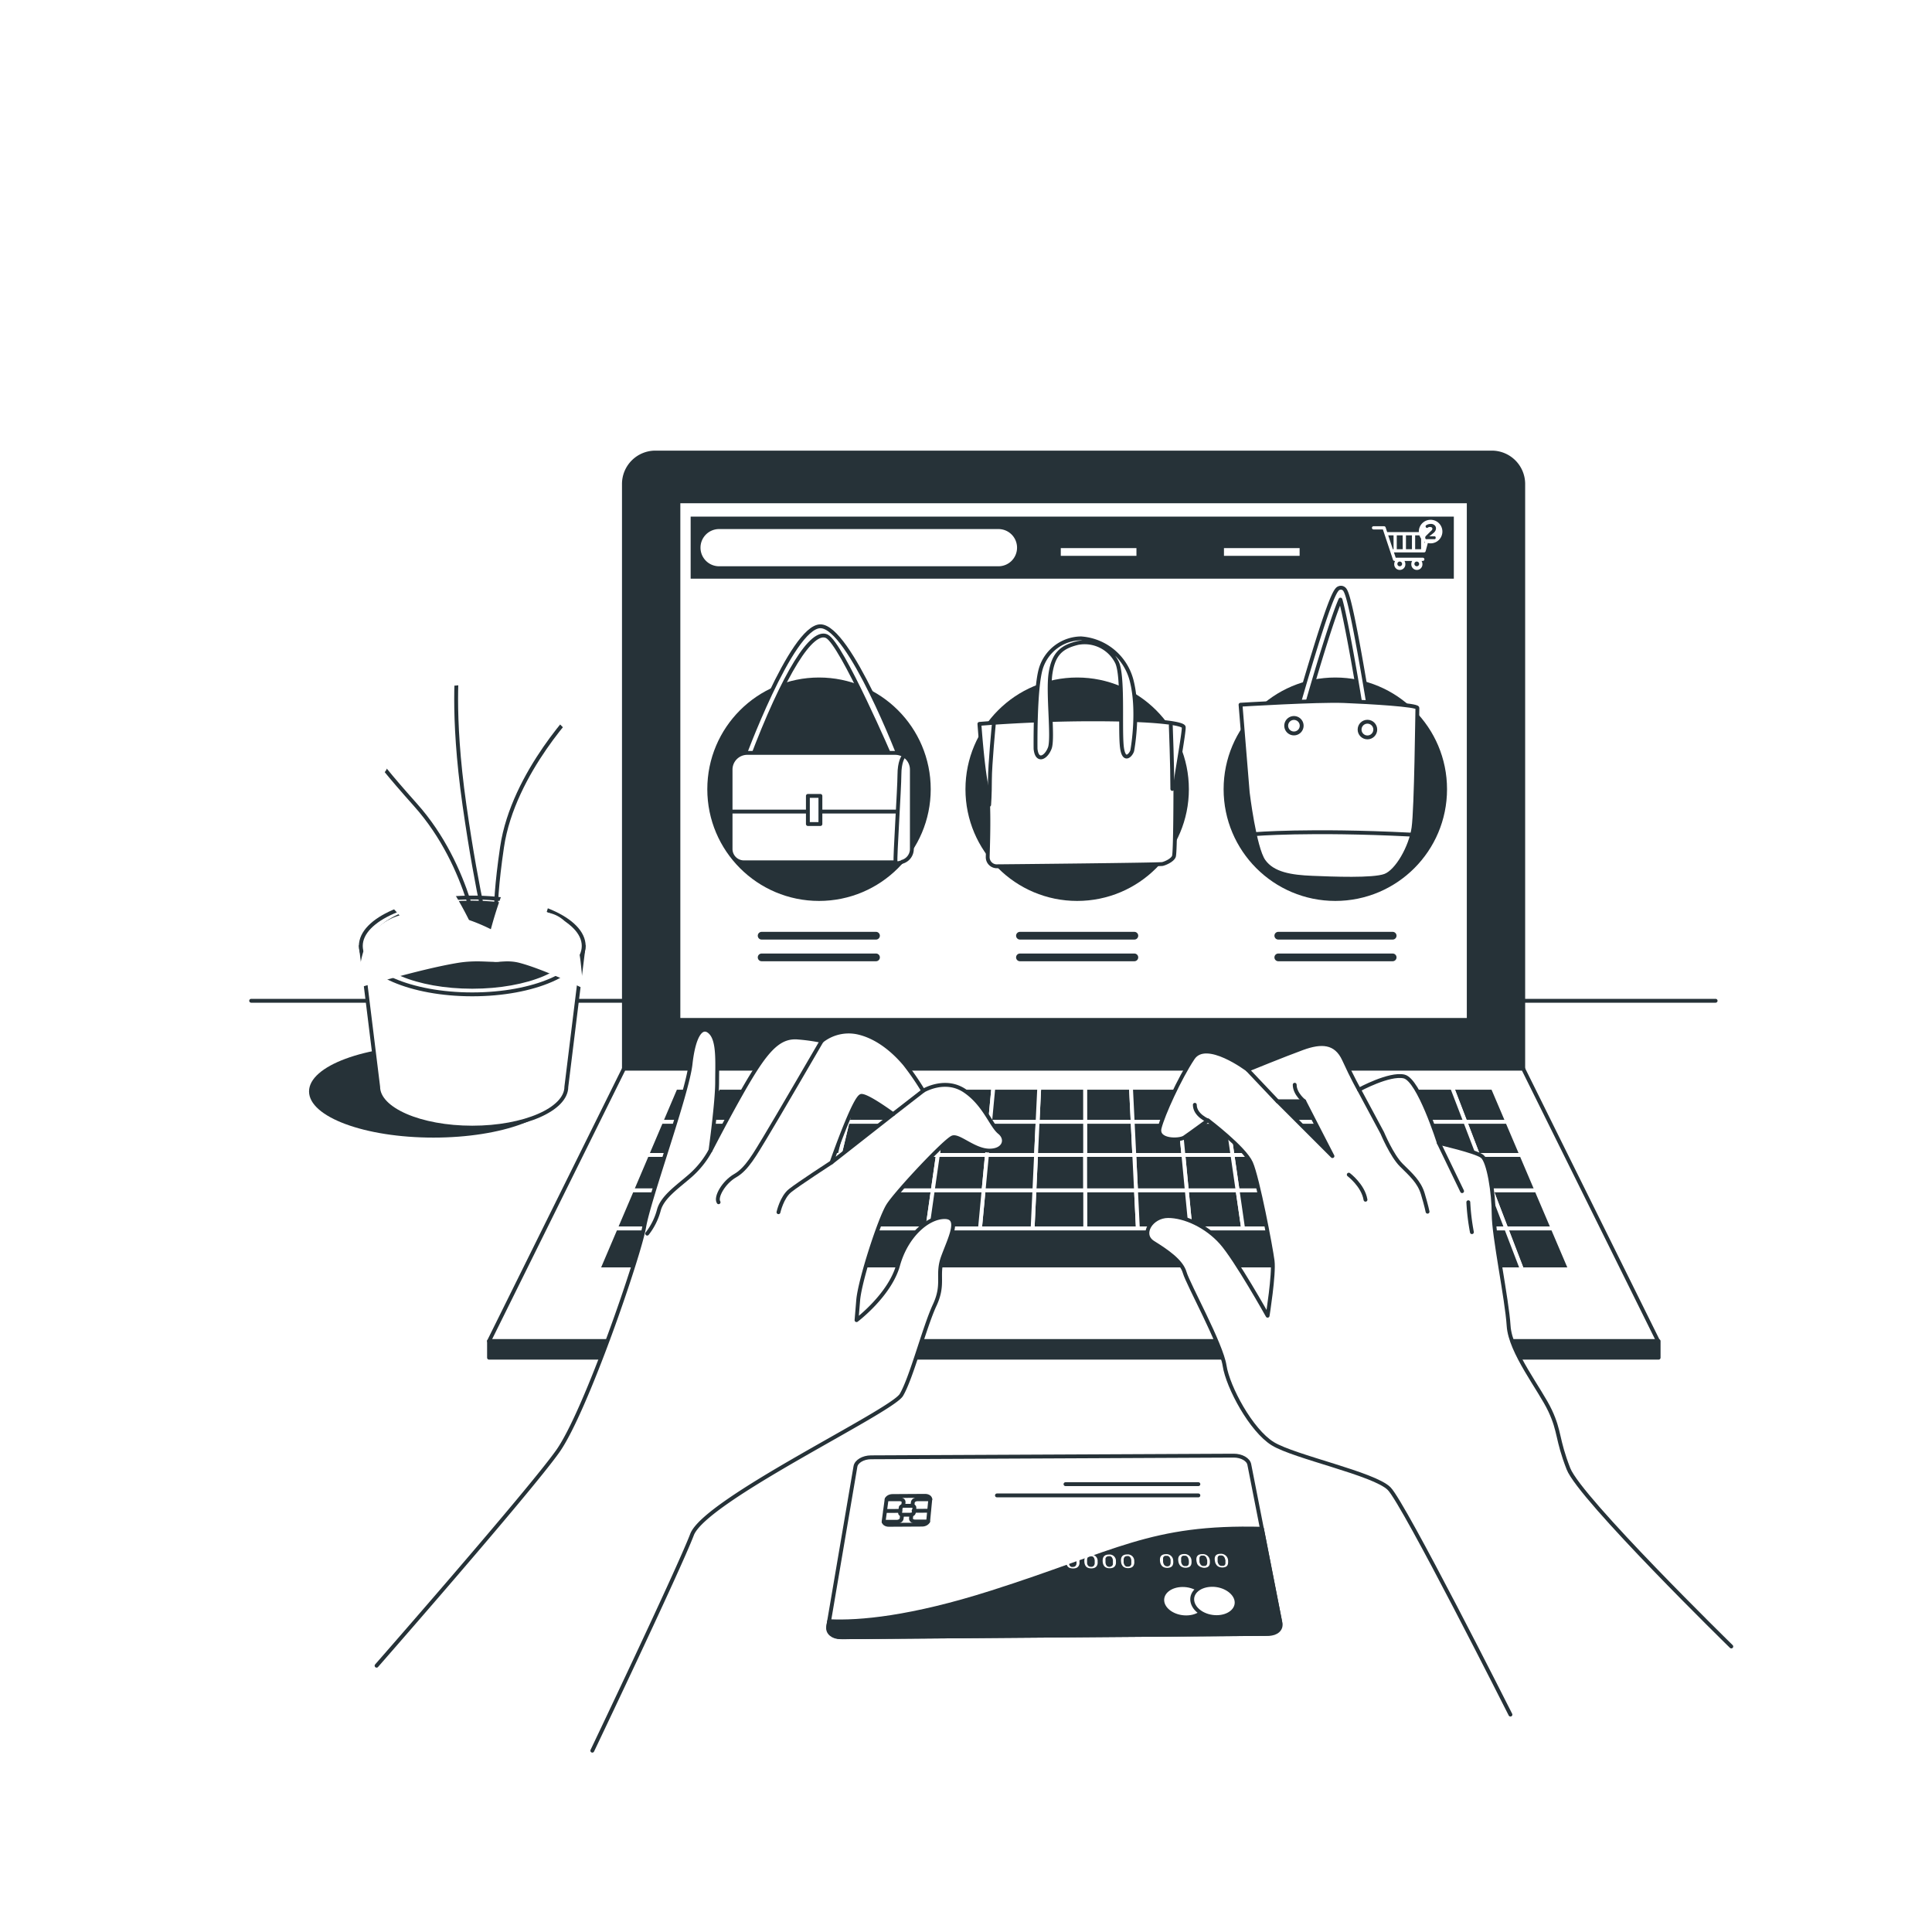 <svg class="animated" id="freepik_stories-online-shopping" xmlns="http://www.w3.org/2000/svg" xmlns:xlink="http://www.w3.org/1999/xlink" viewBox="0 0 500 500" version="1.1" xmlns:svgjs="http://svgjs.com/svgjs"><style>svg#freepik_stories-online-shopping:not(.animated) .animable {opacity: 0;}svg#freepik_stories-online-shopping.animated #freepik--background-simple--inject-104 {animation: 1s 1 forwards cubic-bezier(.36,-0.01,.5,1.38) slideDown;animation-delay: 0s;}svg#freepik_stories-online-shopping.animated #freepik--Plant--inject-104 {animation: 1s 1 forwards cubic-bezier(.36,-0.01,.5,1.38) slideRight;animation-delay: 0s;}svg#freepik_stories-online-shopping.animated #freepik--Device--inject-104 {animation: 1s 1 forwards cubic-bezier(.36,-0.01,.5,1.38) slideUp;animation-delay: 0s;}svg#freepik_stories-online-shopping.animated #freepik--credit-card--inject-104 {animation: 1s 1 forwards cubic-bezier(.36,-0.01,.5,1.38) zoomIn;animation-delay: 0s;}svg#freepik_stories-online-shopping.animated #freepik--Hands--inject-104 {animation: 1s 1 forwards cubic-bezier(.36,-0.01,.5,1.38) slideLeft;animation-delay: 0s;}            @keyframes slideDown {                0% {                    opacity: 0;                    transform: translateY(-30px);                }                100% {                    opacity: 1;                    transform: translateY(0);                }            }                    @keyframes slideRight {                0% {                    opacity: 0;                    transform: translateX(30px);                }                100% {                    opacity: 1;                    transform: translateX(0);                }            }                    @keyframes slideUp {                0% {                    opacity: 0;                    transform: translateY(30px);                }                100% {                    opacity: 1;                    transform: inherit;                }            }                    @keyframes zoomIn {                0% {                    opacity: 0;                    transform: scale(0.5);                }                100% {                    opacity: 1;                    transform: scale(1);                }            }                    @keyframes slideLeft {                0% {                    opacity: 0;                    transform: translateX(-30px);                }                100% {                    opacity: 1;                    transform: translateX(0);                }            }        </style><g id="freepik--background-simple--inject-104" class="animable" style="transform-origin: 249.1px 212.472px;"><path d="M399.94,329.83s54.54-63.22,40.53-144.07S354.2,62.58,305.73,67.37,209,119.67,161.64,125.54,42.89,173.2,57.32,252.71,115.6,340,186.58,342.92,358,382.25,399.94,329.83Z" style="fill: #FFFFFF; transform-origin: 249.1px 212.472px;" id="ellli048bqok" class="animable"></path><g id="el2g4b862uj9u"><path d="M399.94,329.83s54.54-63.22,40.53-144.07S354.2,62.58,305.73,67.37,209,119.67,161.64,125.54,42.89,173.2,57.32,252.71,115.6,340,186.58,342.92,358,382.25,399.94,329.83Z" style="fill: rgb(255, 255, 255); opacity: 0.7; transform-origin: 249.1px 212.472px;" class="animable" id="elwoakgsr2sko"></path></g></g><g id="freepik--Desk--inject-104" class="animable" style="transform-origin: 254.5px 259px;"><line x1="65" y1="259" x2="444" y2="259" style="fill: none; stroke: rgb(38, 50, 56); stroke-linecap: round; stroke-linejoin: round; transform-origin: 254.5px 259px;" id="elmq1xek6rueq" class="animable"></line></g><g id="freepik--Plant--inject-104" class="animable" style="transform-origin: 117.87px 219.83px;"><ellipse cx="112.18" cy="282.46" rx="32.2" ry="11.95" style="fill: rgb(38, 50, 56); transform-origin: 112.18px 282.46px;" id="el9fdh2afyero" class="animable"></ellipse><path d="M93.38,244.81l4.49,36.44c0,5.84,10.9,10.58,24.35,10.58s24.35-4.74,24.35-10.58l4.49-36.44Z" style="fill: rgb(255, 255, 255); transform-origin: 122.22px 268.32px;" id="el5u4rpr2b1r" class="animable"></path><g style="clip-path: url(&quot;#freepik--clip-path--inject-104&quot;); transform-origin: 109.09px 268.32px;" id="el10bb60kytcvg" class="animable"><path d="M118,244.81H93.38l4.49,36.44c0,5.84,10.9,10.58,24.35,10.58q1.31,0,2.58-.06C117.13,278.17,117,258.21,118,244.81Z" style="fill: #FFFFFF; transform-origin: 109.09px 268.32px;" id="elflajwpdkymi" class="animable"></path><g id="el2j1ysh1dnuw"><path d="M118,244.81H93.38l4.49,36.44c0,5.84,10.9,10.58,24.35,10.58q1.31,0,2.58-.06C117.13,278.17,117,258.21,118,244.81Z" style="fill: rgb(255, 255, 255); opacity: 0.4; transform-origin: 109.09px 268.32px;" class="animable" id="elswmzdcoegz"></path></g></g><path d="M93.38,244.81l4.49,36.44c0,5.84,10.9,10.58,24.35,10.58s24.35-4.74,24.35-10.58l4.49-36.44Z" style="fill: none; stroke: rgb(38, 50, 56); stroke-linecap: round; stroke-linejoin: round; transform-origin: 122.22px 268.32px;" id="elaejz51y28jt" class="animable"></path><ellipse cx="122.22" cy="244.81" rx="28.84" ry="12.53" style="fill: rgb(255, 255, 255); stroke: rgb(38, 50, 56); stroke-linecap: round; stroke-linejoin: round; transform-origin: 122.22px 244.81px;" id="el9416iig7hcc" class="animable"></ellipse><ellipse cx="122.22" cy="244.48" rx="25.77" ry="10.9" style="fill: rgb(38, 50, 56); stroke: rgb(38, 50, 56); stroke-linecap: round; stroke-linejoin: round; transform-origin: 122.22px 244.48px;" id="elvit6ytv1yp" class="animable"></ellipse><path d="M124.18,245.61s-2.3-21.22-16.63-37.28-10.82-14.09-10.82-14.09" style="fill: none; stroke: rgb(38, 50, 56); stroke-linecap: round; stroke-linejoin: round; transform-origin: 110.265px 219.887px;" id="elwz63rzrne7f" class="animable"></path><path d="M150,182.52s-17.2,17.21-20.07,36.71-1,22.65-1,22.65" style="fill: none; stroke: rgb(38, 50, 56); stroke-linecap: round; stroke-linejoin: round; transform-origin: 139.166px 212.2px;" id="eluxevvdlcym" class="animable"></path><path d="M127,244.44s-3.36-12-6.8-36.11-1.72-36.7-1.72-36.7" style="fill: none; stroke: rgb(38, 50, 56); stroke-linecap: round; stroke-linejoin: round; transform-origin: 122.525px 208.035px;" id="elyx0zl8h454s" class="animable"></path><path d="M98.22,200.8s-4.81,5.22-12.21-5-4.94-22.14-4.94-22.14,3.77,5.75,9.48,8.17S104.6,198,98.22,200.8Z" style="fill: #FFFFFF; transform-origin: 90.597px 187.896px;" id="el56vvdq4zu7b" class="animable"></path><path d="M118.44,177.36s-6.88,1.72-7.45-10.89,8-21.22,8-21.22,0,6.88,3.44,12S125.33,178.51,118.44,177.36Z" style="fill: #FFFFFF; transform-origin: 117.731px 161.345px;" id="elcaf5tu76ld" class="animable"></path><path d="M146.83,188.89s-6.7-2.33-.27-13.19,18.34-13.36,18.34-13.36-3.77,5.76-3.72,12S152,193.62,146.83,188.89Z" style="fill: #FFFFFF; transform-origin: 154.335px 176.121px;" id="eld23utqi5pzm" class="animable"></path><path d="M126.47,242.74s4.59-20.65,14.34-30.39a31.3,31.3,0,0,1,21.79-9.18s-11.47,4.59-14.91,13.76-9.2,29.25-9.2,29.25H109.85s-3.45-7.45-13.2-16.06-25.81-14.33-25.81-14.33,17.78-6.31,30.4-1.15,21.79,27,21.79,27Z" style="fill: #FFFFFF; transform-origin: 116.72px 224.675px;" id="elpf3akbzbev8" class="animable"></path><path d="M130.89,242.69s-11.38-7.81-23.8-6.51-13.45,11.39-14,14.32a33.76,33.76,0,0,0-.51,5.21s16-4.88,25.86-6.51S132.44,252.13,130.89,242.69Z" style="fill: #FFFFFF; transform-origin: 111.893px 245.872px;" id="eljp501ohf3zj" class="animable"></path><path d="M126.65,242.69s7.16-7.81,15-6.51,8.46,11.39,8.78,14.32a51.79,51.79,0,0,1,.33,5.21s-10.09-4.88-16.27-6.51S125.67,252.13,126.65,242.69Z" style="fill: #FFFFFF; transform-origin: 138.605px 245.872px;" id="elzludv1p917p" class="animable"></path></g><g id="freepik--Device--inject-104" class="animable" style="transform-origin: 277.905px 234.245px;"><path d="M169.61,117.12H386.07a8.14,8.14,0,0,1,8.14,8.14V276.58a0,0,0,0,1,0,0H161.47a0,0,0,0,1,0,0V125.25A8.14,8.14,0,0,1,169.61,117.12Z" style="fill: rgb(38, 50, 56); stroke: rgb(38, 50, 56); stroke-linecap: round; stroke-linejoin: round; transform-origin: 277.84px 196.85px;" id="elazqc3nazk3u" class="animable"></path><polygon points="429.11 347.07 126.56 347.07 161.47 276.58 394.2 276.58 429.11 347.07" style="fill: rgb(255, 255, 255); stroke: rgb(38, 50, 56); stroke-linecap: round; stroke-linejoin: round; transform-origin: 277.835px 311.825px;" id="elaimy2617m1" class="animable"></polygon><rect x="175.57" y="129.74" width="204.54" height="134.21" style="fill: #FFFFFF; stroke: rgb(38, 50, 56); stroke-linecap: round; stroke-linejoin: round; transform-origin: 277.84px 196.845px;" id="elbn4awmgquhp" class="animable"></rect><g id="eldxewtsgstg"><circle cx="211.96" cy="204.25" r="28.91" style="fill: rgb(38, 50, 56); transform-origin: 211.96px 204.25px; transform: rotate(-45deg);" class="animable" id="elldtlti2r5kg"></circle></g><g id="el1d2sdr34hg"><circle cx="278.77" cy="204.25" r="28.91" style="fill: rgb(38, 50, 56); transform-origin: 278.77px 204.25px; transform: rotate(-45deg);" class="animable" id="elrrb68er1eri"></circle></g><g id="elwxs3zmynwij"><circle cx="345.58" cy="204.25" r="28.91" style="fill: rgb(38, 50, 56); transform-origin: 345.58px 204.25px; transform: rotate(-13.12deg);" class="animable" id="elrnfysdja6w"></circle></g><path d="M192.09,196.88s12.74-34.8,20.23-34.8S233,196.47,233,196.47l-2.23.2s-12.95-30.14-16.79-32-10.93,9.1-19.63,32.17Z" style="fill: rgb(255, 255, 255); stroke: rgb(38, 50, 56); stroke-linecap: round; stroke-linejoin: round; transform-origin: 212.545px 179.48px;" id="ela3phdc5te77" class="animable"></path><path d="M193.38,194.85h38.29a4.32,4.32,0,0,1,4.32,4.32v20.54a3.46,3.46,0,0,1-3.46,3.46h-40a3.46,3.46,0,0,1-3.46-3.46V199.18A4.32,4.32,0,0,1,193.38,194.85Z" style="fill: rgb(255, 255, 255); stroke: rgb(38, 50, 56); stroke-linecap: round; stroke-linejoin: round; transform-origin: 212.53px 209.01px;" id="elpiyh32uar5a" class="animable"></path><line x1="189.46" y1="210.03" x2="231.94" y2="210.03" style="fill: rgb(255, 255, 255); stroke: rgb(38, 50, 56); stroke-linecap: round; stroke-linejoin: round; transform-origin: 210.7px 210.03px;" id="elrz0lfbwex3" class="animable"></line><path d="M233.77,195.86s-1,1.22-1,4.66-1.21,21.65-1,22.45,1.42.21,1.42.21" style="fill: rgb(255, 255, 255); stroke: rgb(38, 50, 56); stroke-linecap: round; stroke-linejoin: round; transform-origin: 232.758px 209.625px;" id="ela4j9hx2vri5" class="animable"></path><rect x="209.08" y="205.98" width="3.24" height="7.28" style="fill: rgb(255, 255, 255); stroke: rgb(38, 50, 56); stroke-linecap: round; stroke-linejoin: round; transform-origin: 210.7px 209.62px;" id="eljvv7t0oz28e" class="animable"></rect><path d="M253.47,187.34s13.51-1.18,29.37-1.18,23.31,1,23.5,2-2.15,13.71-2.15,14.88,0,17.63-.39,18.61-2.16,1.76-2.94,1.95-41.91.59-43.08.59a2.35,2.35,0,0,1-2.16-2.35c0-1.17.59-14.1-.39-18.8S253.47,187.34,253.47,187.34Z" style="fill: rgb(255, 255, 255); stroke: rgb(38, 50, 56); stroke-linecap: round; stroke-linejoin: round; transform-origin: 279.91px 205.175px;" id="eljbn9azblr1" class="animable"></path><path d="M268,193.8s-.2-15.47,1.37-20.76a11,11,0,0,1,10.38-7.83A14.54,14.54,0,0,1,292.83,176c2,7.63.39,17.23.2,18.21s-2.35,3.72-2.75-1.57.4-17.62-1.17-21.15a9.33,9.33,0,0,0-10.18-5.09c-4.12,1-6.27,2.74-7.05,7.83s.78,16.85-.2,19.39S268.35,197.32,268,193.8Z" style="fill: rgb(255, 255, 255); stroke: rgb(38, 50, 56); stroke-linecap: round; stroke-linejoin: round; transform-origin: 280.907px 180.61px;" id="elbt5rc4xhja" class="animable"></path><path d="M257.19,187.53s-1,10.38-1,14.3-.2,6.46-.2,6.46" style="fill: rgb(255, 255, 255); stroke: rgb(38, 50, 56); stroke-linecap: round; stroke-linejoin: round; transform-origin: 256.59px 197.91px;" id="el7lhijq1gdlx" class="animable"></path><path d="M303,187.73s.4,10.38.4,16.45" style="fill: none; stroke: rgb(38, 50, 56); stroke-linecap: round; stroke-linejoin: round; transform-origin: 303.2px 195.955px;" id="elb72b7bq9hxf" class="animable"></path><path d="M353.5,185.74a1,1,0,0,1-1-.86c-1.93-12.07-4.35-25.38-5.59-29.7-1.83,4.08-5.85,17.07-9.18,28.88a1,1,0,0,1-2-.55c0-.08,2.14-7.61,4.46-15.12,4.83-15.66,5.74-16,6.46-16.23a1.19,1.19,0,0,1,1.08.16c.53.39,1.26.92,4.14,16.84,1.39,7.68,2.61,15.32,2.62,15.4a1,1,0,0,1-.85,1.17A.66.66,0,0,1,353.5,185.74Z" style="fill: rgb(255, 255, 255); stroke: rgb(38, 50, 56); stroke-linecap: round; stroke-linejoin: round; transform-origin: 345.1px 168.918px;" id="elv6sqcr4as8" class="animable"></path><path d="M321.05,182.38s19.91-1.22,26.77-.95,19.05,1,19,1.79-.29,26-1,31-4.28,11.28-7.38,12.43-13.52.73-18.86.51-10.15-.92-12.55-4.33-4.12-17.73-4.12-17.73Z" style="fill: rgb(255, 255, 255); stroke: rgb(38, 50, 56); stroke-linecap: round; stroke-linejoin: round; transform-origin: 343.935px 204.405px;" id="elv07vo46ysxr" class="animable"></path><path d="M336.87,187.86a2,2,0,1,0-2.12,1.95A2,2,0,0,0,336.87,187.86Z" style="fill: rgb(255, 255, 255); stroke: rgb(38, 50, 56); stroke-linecap: round; stroke-linejoin: round; transform-origin: 334.871px 187.814px;" id="elhy7rw2d4wd" class="animable"></path><g id="el6kdv8oxk5oy"><circle cx="353.89" cy="188.81" r="2.03" style="fill: rgb(255, 255, 255); stroke: rgb(38, 50, 56); stroke-linecap: round; stroke-linejoin: round; transform-origin: 353.89px 188.81px; transform: rotate(-80.56deg);" class="animable" id="el04m7qzt2ldns"></circle></g><path d="M324.53,215.88s14.3-1.21,40.47.11" style="fill: rgb(255, 255, 255); stroke: rgb(38, 50, 56); stroke-linecap: round; stroke-linejoin: round; transform-origin: 344.765px 215.682px;" id="elpzfdbmcre6o" class="animable"></path><rect x="178.74" y="133.7" width="197.51" height="16.06" style="fill: rgb(38, 50, 56); transform-origin: 277.495px 141.73px;" id="elrx7cecglgya" class="animable"></rect><line x1="274.53" y1="142.85" x2="294.11" y2="142.85" style="fill: none; stroke: rgb(255, 255, 255); stroke-miterlimit: 10; stroke-width: 2px; transform-origin: 284.32px 142.85px;" id="elnlr4h8fy62o" class="animable"></line><line x1="316.76" y1="142.85" x2="336.34" y2="142.85" style="fill: none; stroke: rgb(255, 255, 255); stroke-miterlimit: 10; stroke-width: 2px; transform-origin: 326.55px 142.85px;" id="el715i3t5c589" class="animable"></line><path d="M370.06,137.88a.4.4,0,0,0-.33-.17H359l-.41-1.24a.42.42,0,0,0-.4-.28h-2.72a.41.41,0,0,0-.41.41.41.41,0,0,0,.41.42h2.42l2.62,7.87a.42.42,0,0,0,.4.28h.15a1.48,1.48,0,0,0-.23.77,1.44,1.44,0,1,0,2.87,0,1.39,1.39,0,0,0-.23-.77h2a1.47,1.47,0,0,0-.22.77,1.44,1.44,0,1,0,2.87,0,1.48,1.48,0,0,0-.23-.77h.32a.42.42,0,0,0,.42-.42.41.41,0,0,0-.42-.41h-7l-.46-1.38h7.8a.41.41,0,0,0,.4-.3l1.19-4.42A.42.42,0,0,0,370.06,137.88Zm-7.8,8.67a.61.61,0,1,1,.6-.61A.61.61,0,0,1,362.26,146.55Zm4.41,0a.61.61,0,1,1,.6-.61A.6.6,0,0,1,366.67,146.55Zm1.11-4.42h-1.54v-3.58h1.54Zm-3.92-3.58h1.55v3.58h-1.55Zm-.83,3.58h-1.55v-3.58H363Zm-3.76-3.58h1.38v3.58h-.19Zm9.35,2.11v-2.11h.56Z" style="fill: rgb(255, 255, 255); transform-origin: 362.606px 141.845px;" id="el0m36sucw5qog" class="animable"></path><path d="M373.29,137.62a3.05,3.05,0,1,0-3.05,3A3.06,3.06,0,0,0,373.29,137.62Z" style="fill: rgb(255, 255, 255); transform-origin: 370.24px 137.57px;" id="elb7mb2sid9jr" class="animable"></path><path d="M369,139.5a.37.37,0,0,1-.14-.23.62.62,0,0,1,.16-.56l1.4-1.37a.7.7,0,0,0,.28-.51.39.39,0,0,0-.16-.32.6.6,0,0,0-.38-.12H370l-.18,0-.14.06-.15.09-.13.07a.25.25,0,0,1-.17,0,.3.3,0,0,1-.17-.11.69.69,0,0,1-.1-.19.3.3,0,0,1,0-.21.34.34,0,0,1,.16-.18,2.23,2.23,0,0,1,1.24-.33,1.31,1.31,0,0,1,.92.35,1.06,1.06,0,0,1,.35.8,1.3,1.3,0,0,1-.16.62,1.94,1.94,0,0,1-.5.59l-1.07.85h1.4a.21.21,0,0,1,.19.11.49.49,0,0,1,.07.25.6.6,0,0,1-.07.27.23.23,0,0,1-.19.11h-2A.36.36,0,0,1,369,139.5Z" style="fill: rgb(38, 50, 56); transform-origin: 370.238px 137.573px;" id="el6uzfipzmipq" class="animable"></path><path d="M258.4,146.55H186.1a4.81,4.81,0,0,1-4.81-4.82h0a4.81,4.81,0,0,1,4.81-4.81h72.3a4.81,4.81,0,0,1,4.81,4.81h0A4.81,4.81,0,0,1,258.4,146.55Z" style="fill: rgb(255, 255, 255); transform-origin: 222.25px 141.735px;" id="ele6o6hgfme0r" class="animable"></path><line x1="197.11" y1="242.16" x2="226.71" y2="242.16" style="fill: none; stroke: rgb(38, 50, 56); stroke-linecap: round; stroke-linejoin: round; stroke-width: 2px; transform-origin: 211.91px 242.16px;" id="elgfspo8b7gjk" class="animable"></line><line x1="197.11" y1="247.77" x2="226.71" y2="247.77" style="fill: none; stroke: rgb(38, 50, 56); stroke-linecap: round; stroke-linejoin: round; stroke-width: 2px; transform-origin: 211.91px 247.77px;" id="el2pdcbxyikxn" class="animable"></line><line x1="263.96" y1="242.16" x2="293.57" y2="242.16" style="fill: none; stroke: rgb(38, 50, 56); stroke-linecap: round; stroke-linejoin: round; stroke-width: 2px; transform-origin: 278.765px 242.16px;" id="el0o8uini5au6" class="animable"></line><line x1="263.96" y1="247.77" x2="293.57" y2="247.77" style="fill: none; stroke: rgb(38, 50, 56); stroke-linecap: round; stroke-linejoin: round; stroke-width: 2px; transform-origin: 278.765px 247.77px;" id="elttu57m995f" class="animable"></line><line x1="330.82" y1="242.16" x2="360.42" y2="242.16" style="fill: none; stroke: rgb(38, 50, 56); stroke-linecap: round; stroke-linejoin: round; stroke-width: 2px; transform-origin: 345.62px 242.16px;" id="elfjupp9o36zp" class="animable"></line><line x1="330.82" y1="247.77" x2="360.42" y2="247.77" style="fill: none; stroke: rgb(38, 50, 56); stroke-linecap: round; stroke-linejoin: round; stroke-width: 2px; transform-origin: 345.62px 247.77px;" id="el84ci192lfq" class="animable"></line><polygon points="268.13 298.9 268.53 290.31 256.24 290.31 255.42 298.9 268.13 298.9" style="fill: rgb(38, 50, 56); stroke: rgb(255, 255, 255); stroke-linecap: round; stroke-linejoin: round; transform-origin: 261.975px 294.605px;" id="elz8jesmy6kx" class="animable"></polygon><polygon points="293.55 298.9 293.13 290.31 280.83 290.31 280.84 298.9 293.55 298.9" style="fill: rgb(38, 50, 56); stroke: rgb(255, 255, 255); stroke-linecap: round; stroke-linejoin: round; transform-origin: 287.19px 294.605px;" id="elblum3ifn85f" class="animable"></polygon><polygon points="359.74 308.08 372.88 308.08 369.8 298.9 357.09 298.9 359.74 308.08" style="fill: rgb(38, 50, 56); stroke: rgb(255, 255, 255); stroke-linecap: round; stroke-linejoin: round; transform-origin: 364.985px 303.49px;" id="elibbq6rsu9yq" class="animable"></polygon><polygon points="255.42 298.9 256.24 290.31 243.94 290.31 242.72 298.9 255.42 298.9" style="fill: rgb(38, 50, 56); stroke: rgb(255, 255, 255); stroke-linecap: round; stroke-linejoin: round; transform-origin: 249.48px 294.605px;" id="el0j7sgcvxdmg" class="animable"></polygon><polygon points="230.01 298.9 231.64 290.31 219.35 290.31 217.3 298.9 230.01 298.9" style="fill: rgb(38, 50, 56); stroke: rgb(255, 255, 255); stroke-linecap: round; stroke-linejoin: round; transform-origin: 224.47px 294.605px;" id="elsp7biugdj6a" class="animable"></polygon><polygon points="344.38 298.9 342.32 290.31 330.02 290.31 331.67 298.9 344.38 298.9" style="fill: rgb(38, 50, 56); stroke: rgb(255, 255, 255); stroke-linecap: round; stroke-linejoin: round; transform-origin: 337.2px 294.605px;" id="elzt61922bmf8" class="animable"></polygon><polygon points="357.09 298.9 354.61 290.31 342.32 290.31 344.38 298.9 357.09 298.9" style="fill: rgb(38, 50, 56); stroke: rgb(255, 255, 255); stroke-linecap: round; stroke-linejoin: round; transform-origin: 349.705px 294.605px;" id="elnhzrj2d2enb" class="animable"></polygon><polygon points="217.3 298.9 219.35 290.31 207.05 290.31 204.59 298.9 217.3 298.9" style="fill: rgb(38, 50, 56); stroke: rgb(255, 255, 255); stroke-linecap: round; stroke-linejoin: round; transform-origin: 211.97px 294.605px;" id="elwo2m1cu8gqi" class="animable"></polygon><polygon points="306.26 298.9 305.43 290.31 293.13 290.31 293.55 298.9 306.26 298.9" style="fill: rgb(38, 50, 56); stroke: rgb(255, 255, 255); stroke-linecap: round; stroke-linejoin: round; transform-origin: 299.695px 294.605px;" id="elojue473fiw" class="animable"></polygon><polygon points="369.8 298.9 366.91 290.31 354.61 290.31 357.09 298.9 369.8 298.9" style="fill: rgb(38, 50, 56); stroke: rgb(255, 255, 255); stroke-linecap: round; stroke-linejoin: round; transform-origin: 362.205px 294.605px;" id="elf0qz9h3x4vl" class="animable"></polygon><polygon points="331.67 298.9 330.02 290.31 317.72 290.31 318.96 298.9 331.67 298.9" style="fill: rgb(38, 50, 56); stroke: rgb(255, 255, 255); stroke-linecap: round; stroke-linejoin: round; transform-origin: 324.695px 294.605px;" id="eljnny2r2tokg" class="animable"></polygon><polygon points="318.96 298.9 317.72 290.31 305.43 290.31 306.26 298.9 318.96 298.9" style="fill: rgb(38, 50, 56); stroke: rgb(255, 255, 255); stroke-linecap: round; stroke-linejoin: round; transform-origin: 312.195px 294.605px;" id="elzuqvqux0lnq" class="animable"></polygon><polygon points="280.84 298.9 280.83 290.31 268.53 290.31 268.13 298.9 280.84 298.9" style="fill: rgb(38, 50, 56); stroke: rgb(255, 255, 255); stroke-linecap: round; stroke-linejoin: round; transform-origin: 274.485px 294.605px;" id="elgy7szclogc" class="animable"></polygon><polygon points="191.88 298.9 179.17 298.9 175.66 308.08 188.81 308.08 191.88 298.9" style="fill: rgb(38, 50, 56); stroke: rgb(255, 255, 255); stroke-linecap: round; stroke-linejoin: round; transform-origin: 183.77px 303.49px;" id="elnemyqdpkvo" class="animable"></polygon><polygon points="194.75 290.31 182.46 290.31 179.17 298.9 191.88 298.9 194.75 290.31" style="fill: rgb(38, 50, 56); stroke: rgb(255, 255, 255); stroke-linecap: round; stroke-linejoin: round; transform-origin: 186.96px 294.605px;" id="elz2zpzdcvpv" class="animable"></polygon><polygon points="204.59 298.9 207.05 290.31 194.75 290.31 191.88 298.9 204.59 298.9" style="fill: rgb(38, 50, 56); stroke: rgb(255, 255, 255); stroke-linecap: round; stroke-linejoin: round; transform-origin: 199.465px 294.605px;" id="elre5wtsfqiql" class="animable"></polygon><polygon points="171.9 317.92 167.86 328.5 181.99 328.5 185.52 317.92 171.9 317.92" style="fill: rgb(38, 50, 56); stroke: rgb(255, 255, 255); stroke-linecap: round; stroke-linejoin: round; transform-origin: 176.69px 323.21px;" id="elfq037hfbqq" class="animable"></polygon><polygon points="188.81 308.08 175.66 308.08 171.9 317.92 185.52 317.92 188.81 308.08" style="fill: rgb(38, 50, 56); stroke: rgb(255, 255, 255); stroke-linecap: round; stroke-linejoin: round; transform-origin: 180.355px 313px;" id="ell93eels07am" class="animable"></polygon><polygon points="185.52 317.92 181.99 328.5 196.12 328.5 199.14 317.92 185.52 317.92" style="fill: rgb(38, 50, 56); stroke: rgb(255, 255, 255); stroke-linecap: round; stroke-linejoin: round; transform-origin: 190.565px 323.21px;" id="elht7dklqokk5" class="animable"></polygon><polygon points="242.72 298.9 243.94 290.31 231.64 290.31 230.01 298.9 242.72 298.9" style="fill: rgb(38, 50, 56); stroke: rgb(255, 255, 255); stroke-linecap: round; stroke-linejoin: round; transform-origin: 236.975px 294.605px;" id="el1djj6y4r1ma" class="animable"></polygon><polygon points="241.4 308.08 242.72 298.9 230.01 298.9 228.26 308.08 241.4 308.08" style="fill: rgb(38, 50, 56); stroke: rgb(255, 255, 255); stroke-linecap: round; stroke-linejoin: round; transform-origin: 235.49px 303.49px;" id="elur24r7d8zv" class="animable"></polygon><polygon points="228.26 308.08 230.01 298.9 217.3 298.9 215.11 308.08 228.26 308.08" style="fill: rgb(38, 50, 56); stroke: rgb(255, 255, 255); stroke-linecap: round; stroke-linejoin: round; transform-origin: 222.56px 303.49px;" id="el2ukh2zuqq3s" class="animable"></polygon><polygon points="254.55 308.08 255.42 298.9 242.72 298.9 241.4 308.08 254.55 308.08" style="fill: rgb(38, 50, 56); stroke: rgb(255, 255, 255); stroke-linecap: round; stroke-linejoin: round; transform-origin: 248.41px 303.49px;" id="elbgb27evuq1t" class="animable"></polygon><polygon points="204.59 298.9 191.88 298.9 188.81 308.08 201.96 308.08 204.59 298.9" style="fill: rgb(38, 50, 56); stroke: rgb(255, 255, 255); stroke-linecap: round; stroke-linejoin: round; transform-origin: 196.7px 303.49px;" id="elz1k0sryu0jn" class="animable"></polygon><polygon points="362.57 317.92 376.19 317.92 372.88 308.08 359.74 308.08 362.57 317.92" style="fill: rgb(38, 50, 56); stroke: rgb(255, 255, 255); stroke-linecap: round; stroke-linejoin: round; transform-origin: 367.965px 313px;" id="elju5ainh5li" class="animable"></polygon><polygon points="215.11 308.08 217.3 298.9 204.59 298.9 201.96 308.08 215.11 308.08" style="fill: rgb(38, 50, 56); stroke: rgb(255, 255, 255); stroke-linecap: round; stroke-linejoin: round; transform-origin: 209.63px 303.49px;" id="elwu0j3v9n5y" class="animable"></polygon><polygon points="188.81 308.08 185.52 317.92 199.14 317.92 201.96 308.08 188.81 308.08" style="fill: rgb(38, 50, 56); stroke: rgb(255, 255, 255); stroke-linecap: round; stroke-linejoin: round; transform-origin: 193.74px 313px;" id="el9eagk7b2xmg" class="animable"></polygon><polygon points="333.44 308.08 331.67 298.9 318.96 298.9 320.29 308.08 333.44 308.08" style="fill: rgb(38, 50, 56); stroke: rgb(255, 255, 255); stroke-linecap: round; stroke-linejoin: round; transform-origin: 326.2px 303.49px;" id="elq8ioaotf6bn" class="animable"></polygon><polygon points="320.29 308.08 318.96 298.9 306.26 298.9 307.14 308.08 320.29 308.08" style="fill: rgb(38, 50, 56); stroke: rgb(255, 255, 255); stroke-linecap: round; stroke-linejoin: round; transform-origin: 313.275px 303.49px;" id="elltnc2y93ape" class="animable"></polygon><polygon points="359.74 308.08 357.09 298.9 344.38 298.9 346.59 308.08 359.74 308.08" style="fill: rgb(38, 50, 56); stroke: rgb(255, 255, 255); stroke-linecap: round; stroke-linejoin: round; transform-origin: 352.06px 303.49px;" id="elc8udvxk8bwa" class="animable"></polygon><polygon points="280.85 308.08 280.84 298.9 268.13 298.9 267.7 308.08 280.85 308.08" style="fill: rgb(38, 50, 56); stroke: rgb(255, 255, 255); stroke-linecap: round; stroke-linejoin: round; transform-origin: 274.275px 303.49px;" id="elxa6ynpqpy4" class="animable"></polygon><polygon points="307.14 308.08 306.26 298.9 293.55 298.9 294 308.08 307.14 308.08" style="fill: rgb(38, 50, 56); stroke: rgb(255, 255, 255); stroke-linecap: round; stroke-linejoin: round; transform-origin: 300.345px 303.49px;" id="elblv16l4f0s8" class="animable"></polygon><polygon points="294 308.08 293.55 298.9 280.84 298.9 280.85 308.08 294 308.08" style="fill: rgb(38, 50, 56); stroke: rgb(255, 255, 255); stroke-linecap: round; stroke-linejoin: round; transform-origin: 287.42px 303.49px;" id="ela4w7ywuueyv" class="animable"></polygon><polygon points="267.7 308.08 268.13 298.9 255.42 298.9 254.55 308.08 267.7 308.08" style="fill: rgb(38, 50, 56); stroke: rgb(255, 255, 255); stroke-linecap: round; stroke-linejoin: round; transform-origin: 261.34px 303.49px;" id="elv1ce7ihi66k" class="animable"></polygon><polygon points="307.14 308.08 308.1 317.92 321.71 317.92 320.29 308.08 307.14 308.08" style="fill: rgb(38, 50, 56); stroke: rgb(255, 255, 255); stroke-linecap: round; stroke-linejoin: round; transform-origin: 314.425px 313px;" id="elr2o9koidbf9" class="animable"></polygon><polygon points="320.29 308.08 321.71 317.92 335.33 317.92 333.44 308.08 320.29 308.08" style="fill: rgb(38, 50, 56); stroke: rgb(255, 255, 255); stroke-linecap: round; stroke-linejoin: round; transform-origin: 327.81px 313px;" id="ellfhkt5dytj" class="animable"></polygon><polygon points="201.96 308.08 199.14 317.92 212.76 317.92 215.11 308.08 201.96 308.08" style="fill: rgb(38, 50, 56); stroke: rgb(255, 255, 255); stroke-linecap: round; stroke-linejoin: round; transform-origin: 207.125px 313px;" id="elmiqcv4gu7h" class="animable"></polygon><polygon points="333.44 308.08 335.33 317.92 348.95 317.92 346.59 308.08 333.44 308.08" style="fill: rgb(38, 50, 56); stroke: rgb(255, 255, 255); stroke-linecap: round; stroke-linejoin: round; transform-origin: 341.195px 313px;" id="el4tayy0wslx" class="animable"></polygon><polygon points="280.85 308.08 280.86 317.92 294.48 317.92 294 308.08 280.85 308.08" style="fill: rgb(38, 50, 56); stroke: rgb(255, 255, 255); stroke-linecap: round; stroke-linejoin: round; transform-origin: 287.665px 313px;" id="elbiytxo9hq0i" class="animable"></polygon><polygon points="346.59 308.08 348.95 317.92 362.57 317.92 359.74 308.08 346.59 308.08" style="fill: rgb(38, 50, 56); stroke: rgb(255, 255, 255); stroke-linecap: round; stroke-linejoin: round; transform-origin: 354.58px 313px;" id="eluw02z61oxt" class="animable"></polygon><polygon points="294 308.08 294.48 317.92 308.1 317.92 307.14 308.08 294 308.08" style="fill: rgb(38, 50, 56); stroke: rgb(255, 255, 255); stroke-linecap: round; stroke-linejoin: round; transform-origin: 301.05px 313px;" id="eldp7txm90puc" class="animable"></polygon><polygon points="228.26 308.08 226.38 317.92 240 317.92 241.4 308.08 228.26 308.08" style="fill: rgb(38, 50, 56); stroke: rgb(255, 255, 255); stroke-linecap: round; stroke-linejoin: round; transform-origin: 233.89px 313px;" id="el6rinv6myjdi" class="animable"></polygon><polygon points="215.11 308.08 212.76 317.92 226.38 317.92 228.26 308.08 215.11 308.08" style="fill: rgb(38, 50, 56); stroke: rgb(255, 255, 255); stroke-linecap: round; stroke-linejoin: round; transform-origin: 220.51px 313px;" id="elwi2fgojegdj" class="animable"></polygon><polygon points="267.7 308.08 267.24 317.92 280.86 317.92 280.85 308.08 267.7 308.08" style="fill: rgb(38, 50, 56); stroke: rgb(255, 255, 255); stroke-linecap: round; stroke-linejoin: round; transform-origin: 274.05px 313px;" id="el7h495k2nvid" class="animable"></polygon><polygon points="254.55 308.08 253.62 317.92 267.24 317.92 267.7 308.08 254.55 308.08" style="fill: rgb(38, 50, 56); stroke: rgb(255, 255, 255); stroke-linecap: round; stroke-linejoin: round; transform-origin: 260.66px 313px;" id="ell7cwod35rc" class="animable"></polygon><polygon points="241.4 308.08 240 317.92 253.62 317.92 254.55 308.08 241.4 308.08" style="fill: rgb(38, 50, 56); stroke: rgb(255, 255, 255); stroke-linecap: round; stroke-linejoin: round; transform-origin: 247.275px 313px;" id="ele50jeb27yf4" class="animable"></polygon><polygon points="346.59 308.08 344.38 298.9 331.67 298.9 333.44 308.08 346.59 308.08" style="fill: rgb(38, 50, 56); stroke: rgb(255, 255, 255); stroke-linecap: round; stroke-linejoin: round; transform-origin: 339.13px 303.49px;" id="el1a0cum1ypgo" class="animable"></polygon><polygon points="194.75 290.31 197.69 281.51 185.81 281.51 182.46 290.31 194.75 290.31" style="fill: rgb(38, 50, 56); stroke: rgb(255, 255, 255); stroke-linecap: round; stroke-linejoin: round; transform-origin: 190.075px 285.91px;" id="el7v0y6f5d46h" class="animable"></polygon><polygon points="182.46 290.31 171.1 290.31 167.44 298.9 179.17 298.9 182.46 290.31" style="fill: rgb(38, 50, 56); stroke: rgb(255, 255, 255); stroke-linecap: round; stroke-linejoin: round; transform-origin: 174.95px 294.605px;" id="el37hpul1ptw9" class="animable"></polygon><polygon points="185.81 281.51 174.85 281.51 171.1 290.31 182.46 290.31 185.81 281.51" style="fill: rgb(38, 50, 56); stroke: rgb(255, 255, 255); stroke-linecap: round; stroke-linejoin: round; transform-origin: 178.455px 285.91px;" id="elnnvgwz81zop" class="animable"></polygon><polygon points="179.17 298.9 167.44 298.9 163.53 308.08 175.66 308.08 179.17 298.9" style="fill: rgb(38, 50, 56); stroke: rgb(255, 255, 255); stroke-linecap: round; stroke-linejoin: round; transform-origin: 171.35px 303.49px;" id="elqu0w9l1bclh" class="animable"></polygon><polygon points="175.66 308.08 163.53 308.08 159.33 317.92 171.9 317.92 175.66 308.08" style="fill: rgb(38, 50, 56); stroke: rgb(255, 255, 255); stroke-linecap: round; stroke-linejoin: round; transform-origin: 167.495px 313px;" id="elumtwef9cszj" class="animable"></polygon><polygon points="171.9 317.92 159.33 317.92 154.82 328.5 167.86 328.5 171.9 317.92" style="fill: rgb(38, 50, 56); stroke: rgb(255, 255, 255); stroke-linecap: round; stroke-linejoin: round; transform-origin: 163.36px 323.21px;" id="elrclb4vagfy" class="animable"></polygon><polygon points="382.5 298.9 386.03 308.08 397.66 308.08 393.75 298.9 382.5 298.9" style="fill: rgb(38, 50, 56); stroke: rgb(255, 255, 255); stroke-linecap: round; stroke-linejoin: round; transform-origin: 390.08px 303.49px;" id="el3fevll56qg" class="animable"></polygon><polygon points="389.81 317.92 401.86 317.92 397.66 308.08 386.03 308.08 389.81 317.92" style="fill: rgb(38, 50, 56); stroke: rgb(255, 255, 255); stroke-linecap: round; stroke-linejoin: round; transform-origin: 393.945px 313px;" id="elhlctq417xrb" class="animable"></polygon><polygon points="393.87 328.5 406.37 328.5 401.86 317.92 389.81 317.92 393.87 328.5" style="fill: rgb(38, 50, 56); stroke: rgb(255, 255, 255); stroke-linecap: round; stroke-linejoin: round; transform-origin: 398.09px 323.21px;" id="el3nin52aakvv" class="animable"></polygon><polygon points="293.13 290.31 292.7 281.51 280.82 281.51 280.83 290.31 293.13 290.31" style="fill: rgb(38, 50, 56); stroke: rgb(255, 255, 255); stroke-linecap: round; stroke-linejoin: round; transform-origin: 286.975px 285.91px;" id="elyfitcw54it" class="animable"></polygon><polygon points="382.5 298.9 393.75 298.9 390.09 290.31 379.21 290.31 382.5 298.9" style="fill: rgb(38, 50, 56); stroke: rgb(255, 255, 255); stroke-linecap: round; stroke-linejoin: round; transform-origin: 386.48px 294.605px;" id="elz7kz2v9fz89" class="animable"></polygon><polygon points="376.19 317.92 389.81 317.92 386.03 308.08 372.88 308.08 376.19 317.92" style="fill: rgb(38, 50, 56); stroke: rgb(255, 255, 255); stroke-linecap: round; stroke-linejoin: round; transform-origin: 381.345px 313px;" id="elnc5gt2q5ch" class="animable"></polygon><polygon points="207.05 290.31 209.57 281.51 197.69 281.51 194.75 290.31 207.05 290.31" style="fill: rgb(38, 50, 56); stroke: rgb(255, 255, 255); stroke-linecap: round; stroke-linejoin: round; transform-origin: 202.16px 285.91px;" id="el45o4tufztsc" class="animable"></polygon><polygon points="366.91 290.31 369.8 298.9 382.5 298.9 379.21 290.31 366.91 290.31" style="fill: rgb(38, 50, 56); stroke: rgb(255, 255, 255); stroke-linecap: round; stroke-linejoin: round; transform-origin: 374.705px 294.605px;" id="eleu2eto8cl2" class="animable"></polygon><polygon points="390.09 290.31 386.34 281.51 375.83 281.51 379.21 290.31 390.09 290.31" style="fill: rgb(38, 50, 56); stroke: rgb(255, 255, 255); stroke-linecap: round; stroke-linejoin: round; transform-origin: 382.96px 285.91px;" id="elso9vur6t4" class="animable"></polygon><polygon points="379.21 290.31 375.83 281.51 363.96 281.51 366.91 290.31 379.21 290.31" style="fill: rgb(38, 50, 56); stroke: rgb(255, 255, 255); stroke-linecap: round; stroke-linejoin: round; transform-origin: 371.585px 285.91px;" id="elcdfh37krj8" class="animable"></polygon><polygon points="335.33 317.92 337.37 328.5 351.49 328.5 348.95 317.92 335.33 317.92" style="fill: rgb(38, 50, 56); stroke: rgb(255, 255, 255); stroke-linecap: round; stroke-linejoin: round; transform-origin: 343.41px 323.21px;" id="el9c9jpa1r1ha" class="animable"></polygon><polygon points="379.74 328.5 393.87 328.5 389.81 317.92 376.19 317.92 379.74 328.5" style="fill: rgb(38, 50, 56); stroke: rgb(255, 255, 255); stroke-linecap: round; stroke-linejoin: round; transform-origin: 385.03px 323.21px;" id="elnezrd7wcck" class="animable"></polygon><polygon points="366.91 290.31 363.96 281.51 352.08 281.51 354.61 290.31 366.91 290.31" style="fill: rgb(38, 50, 56); stroke: rgb(255, 255, 255); stroke-linecap: round; stroke-linejoin: round; transform-origin: 359.495px 285.91px;" id="elbq4ekktl5md" class="animable"></polygon><polygon points="362.57 317.92 365.62 328.5 379.74 328.5 376.19 317.92 362.57 317.92" style="fill: rgb(38, 50, 56); stroke: rgb(255, 255, 255); stroke-linecap: round; stroke-linejoin: round; transform-origin: 371.155px 323.21px;" id="el2u3577p9lho" class="animable"></polygon><polygon points="348.95 317.92 351.49 328.5 365.62 328.5 362.57 317.92 348.95 317.92" style="fill: rgb(38, 50, 56); stroke: rgb(255, 255, 255); stroke-linecap: round; stroke-linejoin: round; transform-origin: 357.285px 323.21px;" id="elc2q1gmq7at" class="animable"></polygon><polygon points="372.88 308.08 386.03 308.08 382.5 298.9 369.8 298.9 372.88 308.08" style="fill: rgb(38, 50, 56); stroke: rgb(255, 255, 255); stroke-linecap: round; stroke-linejoin: round; transform-origin: 377.915px 303.49px;" id="el5ysxgvanmx4" class="animable"></polygon><polygon points="256.24 290.31 257.07 281.51 245.19 281.51 243.94 290.31 256.24 290.31" style="fill: rgb(38, 50, 56); stroke: rgb(255, 255, 255); stroke-linecap: round; stroke-linejoin: round; transform-origin: 250.505px 285.91px;" id="el7ws7qdkiekv" class="animable"></polygon><polygon points="354.61 290.31 352.08 281.51 340.2 281.51 342.32 290.31 354.61 290.31" style="fill: rgb(38, 50, 56); stroke: rgb(255, 255, 255); stroke-linecap: round; stroke-linejoin: round; transform-origin: 347.405px 285.91px;" id="el380wlmvx39i" class="animable"></polygon><polygon points="243.94 290.31 245.19 281.51 233.32 281.51 231.64 290.31 243.94 290.31" style="fill: rgb(38, 50, 56); stroke: rgb(255, 255, 255); stroke-linecap: round; stroke-linejoin: round; transform-origin: 238.415px 285.91px;" id="el2ezrt6qq0qw" class="animable"></polygon><polygon points="280.83 290.31 280.82 281.51 268.95 281.51 268.53 290.31 280.83 290.31" style="fill: rgb(38, 50, 56); stroke: rgb(255, 255, 255); stroke-linecap: round; stroke-linejoin: round; transform-origin: 274.68px 285.91px;" id="elreh0b47u9xr" class="animable"></polygon><polygon points="231.64 290.31 233.32 281.51 221.44 281.51 219.35 290.31 231.64 290.31" style="fill: rgb(38, 50, 56); stroke: rgb(255, 255, 255); stroke-linecap: round; stroke-linejoin: round; transform-origin: 226.335px 285.91px;" id="ellcd7lhub7ko" class="animable"></polygon><polygon points="219.35 290.31 221.44 281.51 209.57 281.51 207.05 290.31 219.35 290.31" style="fill: rgb(38, 50, 56); stroke: rgb(255, 255, 255); stroke-linecap: round; stroke-linejoin: round; transform-origin: 214.245px 285.91px;" id="elqrtu8n37cr" class="animable"></polygon><polygon points="268.53 290.31 268.95 281.51 257.07 281.51 256.24 290.31 268.53 290.31" style="fill: rgb(38, 50, 56); stroke: rgb(255, 255, 255); stroke-linecap: round; stroke-linejoin: round; transform-origin: 262.595px 285.91px;" id="el5ls7d3nzf4r" class="animable"></polygon><polygon points="342.32 290.31 340.2 281.51 328.33 281.51 330.02 290.31 342.32 290.31" style="fill: rgb(38, 50, 56); stroke: rgb(255, 255, 255); stroke-linecap: round; stroke-linejoin: round; transform-origin: 335.325px 285.91px;" id="eld46yz0pb1bn" class="animable"></polygon><polygon points="330.02 290.31 328.33 281.51 316.45 281.51 317.72 290.31 330.02 290.31" style="fill: rgb(38, 50, 56); stroke: rgb(255, 255, 255); stroke-linecap: round; stroke-linejoin: round; transform-origin: 323.235px 285.91px;" id="elce3sif9z7ej" class="animable"></polygon><polygon points="305.43 290.31 304.57 281.51 292.7 281.51 293.13 290.31 305.43 290.31" style="fill: rgb(38, 50, 56); stroke: rgb(255, 255, 255); stroke-linecap: round; stroke-linejoin: round; transform-origin: 299.065px 285.91px;" id="elmbkwxstdyf" class="animable"></polygon><polygon points="335.33 317.92 321.71 317.92 308.1 317.92 294.48 317.92 280.86 317.92 267.24 317.92 253.62 317.92 240 317.92 226.38 317.92 212.76 317.92 199.14 317.92 196.12 328.5 210.24 328.5 224.37 328.5 238.49 328.5 252.62 328.5 266.74 328.5 280.87 328.5 294.99 328.5 309.12 328.5 323.24 328.5 337.37 328.5 335.33 317.92" style="fill: rgb(38, 50, 56); stroke: rgb(255, 255, 255); stroke-linecap: round; stroke-linejoin: round; transform-origin: 266.745px 323.21px;" id="el5cvewi7w5cl" class="animable"></polygon><polygon points="317.72 290.31 316.45 281.51 304.57 281.51 305.43 290.31 317.72 290.31" style="fill: rgb(38, 50, 56); stroke: rgb(255, 255, 255); stroke-linecap: round; stroke-linejoin: round; transform-origin: 311.145px 285.91px;" id="elgmu6wfuhsts" class="animable"></polygon><rect x="126.56" y="347.07" width="302.69" height="4.3" style="fill: rgb(38, 50, 56); stroke: rgb(38, 50, 56); stroke-linecap: round; stroke-linejoin: round; transform-origin: 277.905px 349.22px;" id="el6re1g12vbk8" class="animable"></rect></g><g id="freepik--credit-card--inject-104" class="animable" style="transform-origin: 272.87px 400.22px;"><path d="M327.73,422.85l-109.63.87c-2.34,0-4-1.38-3.71-3.11l7-41.1c.22-1.3,2-2.35,4-2.36l93.93-.43c2,0,3.77,1,4,2.31l8,40.69C331.63,421.42,330,422.84,327.73,422.85Z" style="fill: #FFFFFF; stroke: rgb(38, 50, 56); stroke-linecap: round; stroke-linejoin: round; transform-origin: 272.857px 400.22px;" id="eljfygb18w9ch" class="animable"></path><line x1="275.75" y1="384.1" x2="310.14" y2="384.1" style="fill: none; stroke: rgb(38, 50, 56); stroke-linecap: round; stroke-linejoin: round; transform-origin: 292.945px 384.1px;" id="elrgjbgsrz14" class="animable"></line><line x1="258.01" y1="387.01" x2="310.14" y2="387.01" style="fill: none; stroke: rgb(38, 50, 56); stroke-linecap: round; stroke-linejoin: round; transform-origin: 284.075px 387.01px;" id="elnahu1chwwe8" class="animable"></line><path d="M256.59,412.13c-20.86,6.64-34.22,7.82-42,7.43l-.25,1.48c-.25,1.49,1.18,2.7,3.19,2.68l110.8-.87c2,0,3.35-1.23,3.06-2.71l-4.79-24.5C297.66,394.9,289.3,401.73,256.59,412.13Z" style="fill: rgb(38, 50, 56); stroke: rgb(38, 50, 56); stroke-linecap: round; stroke-linejoin: round; transform-origin: 272.87px 409.653px;" id="el8m0cf6cm8q2" class="animable"></path><path d="M238.67,394.57l-8.65.05c-.81,0-1.4-.44-1.32-1l.74-5.5c.08-.52.77-.95,1.55-.95l8.44-.05c.78,0,1.37.42,1.32.94l-.53,5.49C240.17,394.11,239.47,394.56,238.67,394.57Z" style="fill: rgb(255, 255, 255); stroke: rgb(38, 50, 56); stroke-linecap: round; stroke-linejoin: round; transform-origin: 234.723px 390.87px;" id="el2mdwh3iasrp" class="animable"></path><path d="M235.72,392h-2.14c-.39,0-.68-.21-.65-.47l.17-1.36c0-.26.37-.47.75-.47H236c.39,0,.68.21.65.46l-.15,1.36C236.45,391.76,236.11,392,235.72,392Z" style="fill: rgb(255, 255, 255); stroke: rgb(38, 50, 56); stroke-linecap: round; stroke-linejoin: round; transform-origin: 234.79px 390.85px;" id="elmd9l0nv4nm" class="animable"></path><path d="M229.46,388l3.32,0c.64,0,1.12.34,1.07.78l-.11.92" style="fill: none; stroke: rgb(38, 50, 56); stroke-linecap: round; stroke-linejoin: round; transform-origin: 231.657px 388.85px;" id="eloum2q91tre9" class="animable"></path><path d="M240.77,388l-3.27,0c-.65,0-1.21.35-1.26.78l-.1.93" style="fill: none; stroke: rgb(38, 50, 56); stroke-linecap: round; stroke-linejoin: round; transform-origin: 238.455px 388.855px;" id="el9dgmrgujyfp" class="animable"></path><path d="M228.67,393.84l3.38,0c.66,0,1.24-.37,1.29-.82l.11-.94" style="fill: none; stroke: rgb(38, 50, 56); stroke-linecap: round; stroke-linejoin: round; transform-origin: 231.06px 392.96px;" id="elg6wmp1yo7li" class="animable"></path><path d="M240.2,393.77l-3.33,0c-.66,0-1.16-.35-1.11-.8l.11-.95" style="fill: none; stroke: rgb(38, 50, 56); stroke-linecap: round; stroke-linejoin: round; transform-origin: 237.978px 392.895px;" id="eln94xkwzj3db" class="animable"></path><line x1="229.07" y1="391.04" x2="232.99" y2="391.02" style="fill: none; stroke: rgb(38, 50, 56); stroke-linecap: round; stroke-linejoin: round; transform-origin: 231.03px 391.03px;" id="ellge3osek57" class="animable"></line><line x1="236.44" y1="391" x2="240.35" y2="390.98" style="fill: none; stroke: rgb(38, 50, 56); stroke-linecap: round; stroke-linejoin: round; transform-origin: 238.395px 390.99px;" id="elw9f48zp4bsg" class="animable"></line><path d="M227.77,406.16a1.48,1.48,0,0,1-.47-.26,1.2,1.2,0,0,1-.26-.4,1.64,1.64,0,0,1-.1-.49,2.58,2.58,0,0,1,0-.54,1.81,1.81,0,0,1,2-1.78c1.14,0,1.64.58,1.49,1.76a3,3,0,0,1-.11.54,1.92,1.92,0,0,1-.23.48,1.62,1.62,0,0,1-.37.41,1.76,1.76,0,0,1-.53.27,2.72,2.72,0,0,1-.72.1A2.31,2.31,0,0,1,227.77,406.16Zm1.09-.35a1.46,1.46,0,0,0,.28-.13,1.19,1.19,0,0,0,.2-.19,1.11,1.11,0,0,0,.16-.24,1.28,1.28,0,0,0,.1-.26c0-.1.05-.19.07-.27a1.93,1.93,0,0,0,0-.27c0-.1,0-.19,0-.27v-.27a1.93,1.93,0,0,0,0-.27,1,1,0,0,0-.09-.22.74.74,0,0,0-.16-.19.9.9,0,0,0-.24-.11.88.88,0,0,0-.33,0,1.29,1.29,0,0,0-.35,0,1.11,1.11,0,0,0-.27.12.89.89,0,0,0-.2.19.72.72,0,0,0-.15.22,1.69,1.69,0,0,0-.11.27,1.8,1.8,0,0,0-.07.27,2.33,2.33,0,0,0,0,.28l0,.26V405a1.93,1.93,0,0,0,0,.27,1.09,1.09,0,0,0,.09.23.58.58,0,0,0,.15.19.9.9,0,0,0,.24.12.94.94,0,0,0,.34,0A1.25,1.25,0,0,0,228.86,405.81Z" style="fill: rgb(255, 255, 255); transform-origin: 228.691px 404.465px;" id="elnqqjcyq3atm" class="animable"></path><path d="M232.58,406.12a1.11,1.11,0,0,1-.47-.26,1,1,0,0,1-.27-.4,1.53,1.53,0,0,1-.11-.48,2.53,2.53,0,0,1,0-.54,1.78,1.78,0,0,1,1.93-1.78c1.15,0,1.65.57,1.52,1.76a3,3,0,0,1-.1.54,2.1,2.1,0,0,1-.23.48,2,2,0,0,1-.35.41,1.64,1.64,0,0,1-.53.26,2.36,2.36,0,0,1-.72.11A2,2,0,0,1,232.58,406.12Zm1.08-.35a1,1,0,0,0,.28-.12,1,1,0,0,0,.2-.2,1.14,1.14,0,0,0,.15-.23,1.57,1.57,0,0,0,.1-.26c0-.1.05-.19.07-.27l0-.27q0-.15,0-.27a2.72,2.72,0,0,0,0-.28,2,2,0,0,0,0-.26.72.72,0,0,0-.1-.22.58.58,0,0,0-.16-.19.9.9,0,0,0-.24-.11.88.88,0,0,0-.33,0,1.29,1.29,0,0,0-.35,0,.89.89,0,0,0-.26.12.76.76,0,0,0-.21.19,1.43,1.43,0,0,0-.15.22c0,.08-.07.17-.1.27s0,.19-.07.27,0,.18,0,.28a2.46,2.46,0,0,0,0,.26V405a1.93,1.93,0,0,0,0,.27.89.89,0,0,0,.1.23.7.7,0,0,0,.15.19.83.83,0,0,0,.25.12,1.18,1.18,0,0,0,.34,0A.93.93,0,0,0,233.66,405.77Z" style="fill: rgb(255, 255, 255); transform-origin: 233.458px 404.437px;" id="eloc5zw5gm8km" class="animable"></path><path d="M237.38,406.09a1.18,1.18,0,0,1-.47-.26,1,1,0,0,1-.27-.4,1.31,1.31,0,0,1-.12-.48,2.48,2.48,0,0,1,0-.54,1.74,1.74,0,0,1,1.9-1.78c1.14,0,1.66.57,1.55,1.76a3,3,0,0,1-.1.54,2.5,2.5,0,0,1-.21.48,1.54,1.54,0,0,1-.36.4,1.59,1.59,0,0,1-.52.27,2.25,2.25,0,0,1-.71.11A2.11,2.11,0,0,1,237.38,406.09Zm1.08-.35a.85.85,0,0,0,.27-.12,1,1,0,0,0,.21-.2,1.09,1.09,0,0,0,.14-.23,2,2,0,0,0,.1-.26q0-.15.06-.27l0-.27c0-.1,0-.19,0-.27a2.72,2.72,0,0,0,0-.28,1.09,1.09,0,0,0-.05-.26.72.72,0,0,0-.1-.22.49.49,0,0,0-.16-.19.76.76,0,0,0-.24-.11,1.16,1.16,0,0,0-.34-.05,1.74,1.74,0,0,0-.34.05.89.89,0,0,0-.26.12.86.86,0,0,0-.2.18,1.5,1.5,0,0,0-.15.23,2,2,0,0,0-.1.26,1.57,1.57,0,0,0-.06.28,2.09,2.09,0,0,0,0,.28c0,.09,0,.18,0,.26a2.62,2.62,0,0,0,0,.27,1.93,1.93,0,0,0,0,.27,1.46,1.46,0,0,0,.1.23.69.69,0,0,0,.16.18.84.84,0,0,0,.25.13,1.18,1.18,0,0,0,.34,0A1.21,1.21,0,0,0,238.46,405.74Z" style="fill: rgb(255, 255, 255); transform-origin: 238.245px 404.406px;" id="elxbb91uinqcd" class="animable"></path><path d="M242.18,406.06a1.18,1.18,0,0,1-.47-.26,1.15,1.15,0,0,1-.28-.4,1.72,1.72,0,0,1-.13-.48,4.86,4.86,0,0,1,0-.54,1.72,1.72,0,0,1,1.88-1.78c1.14,0,1.67.57,1.57,1.76a2.17,2.17,0,0,1-.09.53,1.87,1.87,0,0,1-.2.49,1.51,1.51,0,0,1-.35.4,1.7,1.7,0,0,1-.52.27,2.58,2.58,0,0,1-.71.11A2.11,2.11,0,0,1,242.18,406.06Zm1.08-.35a.84.84,0,0,0,.27-.13.89.89,0,0,0,.2-.19c.05-.08.1-.15.14-.23l.09-.26q0-.15.06-.27l0-.27c0-.1,0-.19,0-.28a2.62,2.62,0,0,0,0-.27,2,2,0,0,0-.06-.26.62.62,0,0,0-.1-.22.6.6,0,0,0-.16-.19.64.64,0,0,0-.25-.11,1.14,1.14,0,0,0-.33,0,1.29,1.29,0,0,0-.35,0,.89.89,0,0,0-.26.12,1.12,1.12,0,0,0-.2.18c-.05.08-.1.15-.14.23l-.09.26a1.57,1.57,0,0,0-.06.28q0,.12,0,.27c0,.1,0,.19,0,.27a2.62,2.62,0,0,0,0,.27,1.5,1.5,0,0,0,.05.26.94.94,0,0,0,.1.23.63.63,0,0,0,.17.19.67.67,0,0,0,.24.12.93.93,0,0,0,.34.05A1.29,1.29,0,0,0,243.26,405.71Z" style="fill: rgb(255, 255, 255); transform-origin: 243.027px 404.377px;" id="el1dmy7o0xkkt" class="animable"></path><path d="M252.4,406a1.22,1.22,0,0,1-.48-.26,1.18,1.18,0,0,1-.29-.4,1.58,1.58,0,0,1-.15-.48,2.39,2.39,0,0,1,0-.54,1.65,1.65,0,0,1,1.81-1.78c1.14,0,1.68.58,1.63,1.76a3.06,3.06,0,0,1-.07.54,1.92,1.92,0,0,1-.19.48,1.44,1.44,0,0,1-.33.4,1.76,1.76,0,0,1-.51.27,2.25,2.25,0,0,1-.71.11A2.11,2.11,0,0,1,252.4,406Zm1.06-.35a1,1,0,0,0,.27-.12,1.21,1.21,0,0,0,.19-.2,1,1,0,0,0,.13-.23,1.58,1.58,0,0,0,.09-.26c0-.1,0-.19,0-.27a2.13,2.13,0,0,0,0-.27,2.62,2.62,0,0,0,0-.27,2.45,2.45,0,0,0,0-.27c0-.1,0-.19-.06-.26a1.63,1.63,0,0,0-.11-.23.77.77,0,0,0-.18-.18.73.73,0,0,0-.25-.12,1.11,1.11,0,0,0-.33,0,1.16,1.16,0,0,0-.34.05,1.27,1.27,0,0,0-.26.11.85.85,0,0,0-.19.19.76.76,0,0,0-.13.23,1.31,1.31,0,0,0-.09.26c0,.1,0,.19-.05.27a2.46,2.46,0,0,0,0,.28,2.35,2.35,0,0,0,0,.26,2.45,2.45,0,0,0,0,.27,1.07,1.07,0,0,0,.06.27,1,1,0,0,0,.11.23.77.77,0,0,0,.17.19.73.73,0,0,0,.25.12,1.18,1.18,0,0,0,.34,0A1.21,1.21,0,0,0,253.46,405.64Z" style="fill: rgb(255, 255, 255); transform-origin: 253.194px 404.316px;" id="el3o2e8tauhqu" class="animable"></path><path d="M257.19,406a1.34,1.34,0,0,1-.49-.26,1.18,1.18,0,0,1-.29-.4,1.34,1.34,0,0,1-.15-.48,2.31,2.31,0,0,1,0-.54A1.62,1.62,0,0,1,258,402.5c1.14,0,1.69.58,1.65,1.76a2.13,2.13,0,0,1-.24,1,1.44,1.44,0,0,1-.33.4,1.58,1.58,0,0,1-.5.27,2.58,2.58,0,0,1-.71.11A2.15,2.15,0,0,1,257.19,406Zm1.06-.35a.71.71,0,0,0,.26-.13.69.69,0,0,0,.19-.19,1,1,0,0,0,.13-.23,2,2,0,0,0,.08-.26c0-.1,0-.19,0-.27s0-.17,0-.27V404a2.48,2.48,0,0,0,0-.27,1.43,1.43,0,0,0-.06-.26,1,1,0,0,0-.12-.23.73.73,0,0,0-.17-.18.83.83,0,0,0-.25-.12,1.18,1.18,0,0,0-.34,0,1.22,1.22,0,0,0-.34,0,1.17,1.17,0,0,0-.25.12.69.69,0,0,0-.19.19.85.85,0,0,0-.13.22,1.73,1.73,0,0,0-.08.27c0,.1,0,.19-.05.27s0,.18,0,.28v.26a1.24,1.24,0,0,0,0,.27,1.07,1.07,0,0,0,.06.27.76.76,0,0,0,.11.22.79.79,0,0,0,.17.19.83.83,0,0,0,.25.12.93.93,0,0,0,.34.05A1.23,1.23,0,0,0,258.25,405.61Z" style="fill: rgb(255, 255, 255); transform-origin: 257.948px 404.273px;" id="elt5lxeytgivq" class="animable"></path><path d="M262,405.93a1.42,1.42,0,0,1-.49-.26,1.08,1.08,0,0,1-.3-.4,1.81,1.81,0,0,1-.16-.48,3,3,0,0,1,0-.54,1.6,1.6,0,0,1,1.76-1.78c1.14,0,1.7.58,1.68,1.76a3.1,3.1,0,0,1-.05.54,1.57,1.57,0,0,1-.18.48,1.26,1.26,0,0,1-.32.4,1.39,1.39,0,0,1-.5.27,2.15,2.15,0,0,1-.7.1A2.48,2.48,0,0,1,262,405.93Zm1-.35a.9.9,0,0,0,.26-.13.85.85,0,0,0,.19-.19,1.27,1.27,0,0,0,.12-.23,2,2,0,0,0,.08-.26c0-.1,0-.19,0-.27s0-.17,0-.27a2.26,2.26,0,0,0,0-.27,1.41,1.41,0,0,0,0-.28,2,2,0,0,0-.06-.26,1.19,1.19,0,0,0-.12-.22.77.77,0,0,0-.18-.18.83.83,0,0,0-.25-.12,1.18,1.18,0,0,0-.34,0,1.22,1.22,0,0,0-.34,0,.83.83,0,0,0-.25.12.85.85,0,0,0-.19.19,1.19,1.19,0,0,0-.12.22,1.73,1.73,0,0,0-.08.27c0,.09,0,.19,0,.27a2.44,2.44,0,0,0,0,.28,1.13,1.13,0,0,0,0,.26,1.39,1.39,0,0,0,0,.27.91.91,0,0,0,.06.26,1,1,0,0,0,.12.23.67.67,0,0,0,.43.31,1.16,1.16,0,0,0,.34.05A1.21,1.21,0,0,0,263,405.58Z" style="fill: rgb(255, 255, 255); transform-origin: 262.764px 404.241px;" id="ely1f1npy4m37" class="animable"></path><path d="M266.76,405.9a1.51,1.51,0,0,1-.49-.26,1.23,1.23,0,0,1-.31-.4,1.81,1.81,0,0,1-.16-.48,3.1,3.1,0,0,1-.05-.54,1.57,1.57,0,0,1,1.73-1.78c1.14,0,1.71.58,1.71,1.76a2.22,2.22,0,0,1-.05.53,1.76,1.76,0,0,1-.16.49,1.38,1.38,0,0,1-.32.4,1.42,1.42,0,0,1-.49.27,2.52,2.52,0,0,1-.7.1A2.55,2.55,0,0,1,266.76,405.9Zm1.05-.35a1.26,1.26,0,0,0,.26-.13.66.66,0,0,0,.18-.19,1.27,1.27,0,0,0,.12-.23,1.07,1.07,0,0,0,.07-.27c0-.09,0-.18,0-.26s0-.17,0-.27,0-.19,0-.27,0-.18,0-.28a2,2,0,0,0-.07-.26,1.19,1.19,0,0,0-.12-.22.77.77,0,0,0-.18-.18.83.83,0,0,0-.25-.12,1.22,1.22,0,0,0-.34,0,1.18,1.18,0,0,0-.34,0,.83.83,0,0,0-.25.12.66.66,0,0,0-.18.19.85.85,0,0,0-.13.22c0,.08-.05.17-.07.27a2.51,2.51,0,0,0,0,.27c0,.08,0,.18,0,.27s0,.19,0,.27,0,.17,0,.27a1.63,1.63,0,0,0,.07.26,1,1,0,0,0,.12.23.66.66,0,0,0,.18.19.79.79,0,0,0,.26.12,1.16,1.16,0,0,0,.34.05A1.21,1.21,0,0,0,267.81,405.55Z" style="fill: rgb(255, 255, 255); transform-origin: 267.463px 404.21px;" id="elm2zez4e906e" class="animable"></path><path d="M277,405.83a1.36,1.36,0,0,1-.51-.26,1.41,1.41,0,0,1-.32-.4,2,2,0,0,1-.18-.48,2.23,2.23,0,0,1-.06-.54c0-1.18.53-1.77,1.67-1.77a1.58,1.58,0,0,1,1.76,1.75,2.38,2.38,0,0,1,0,.54,1.48,1.48,0,0,1-.15.48,1.08,1.08,0,0,1-.3.4,1.37,1.37,0,0,1-.48.27,2.63,2.63,0,0,1-1.4,0Zm1-.35a.82.82,0,0,0,.43-.32,1,1,0,0,0,.11-.23,1,1,0,0,0,.06-.26c0-.1,0-.19,0-.27v-.26c0-.1,0-.2,0-.28s0-.17,0-.27-.05-.18-.08-.26l-.13-.23a1.07,1.07,0,0,0-.19-.18.83.83,0,0,0-.25-.12,1.86,1.86,0,0,0-.34,0,1.16,1.16,0,0,0-.34.05.83.83,0,0,0-.25.12,1,1,0,0,0-.17.18,1.27,1.27,0,0,0-.12.23c0,.07,0,.16-.06.26a1.39,1.39,0,0,0,0,.27v.28a2.11,2.11,0,0,0,0,.26,1.26,1.26,0,0,0,0,.27,1.76,1.76,0,0,0,.07.27,2.53,2.53,0,0,0,.13.22.69.69,0,0,0,.19.19.79.79,0,0,0,.26.12.9.9,0,0,0,.34,0A1.21,1.21,0,0,0,278,405.48Z" style="fill: rgb(255, 255, 255); transform-origin: 277.653px 404.142px;" id="elqexmruwcyc" class="animable"></path><path d="M281.72,405.8a1.52,1.52,0,0,1-.51-.26,1.26,1.26,0,0,1-.32-.4,1.92,1.92,0,0,1-.19-.48,2.83,2.83,0,0,1-.07-.54c-.05-1.18.5-1.77,1.64-1.77a1.61,1.61,0,0,1,1.79,1.75,3.17,3.17,0,0,1,0,.54,1.74,1.74,0,0,1-.14.48,1.35,1.35,0,0,1-.3.4,1.37,1.37,0,0,1-.48.27,2.11,2.11,0,0,1-.7.1A2.53,2.53,0,0,1,281.72,405.8Zm1-.35a.84.84,0,0,0,.25-.13.79.79,0,0,0,.17-.19,1.2,1.2,0,0,0,.11-.23,1.1,1.1,0,0,0,.06-.26c0-.1,0-.19,0-.27v-.27q0-.15,0-.27a1.28,1.28,0,0,0-.05-.27,1.24,1.24,0,0,0-.21-.49.81.81,0,0,0-.19-.18.89.89,0,0,0-.26-.12,1.67,1.67,0,0,0-.34,0,1.14,1.14,0,0,0-.33,0,.83.83,0,0,0-.25.12,1,1,0,0,0-.17.18.8.8,0,0,0-.11.23.91.91,0,0,0-.06.26c0,.1,0,.19,0,.27a1.31,1.31,0,0,0,0,.28,2.11,2.11,0,0,0,0,.26c0,.08,0,.17,0,.27a1.34,1.34,0,0,0,.08.26,1.09,1.09,0,0,0,.14.23.66.66,0,0,0,.18.19.89.89,0,0,0,.26.12,1.29,1.29,0,0,0,.35.05A1.21,1.21,0,0,0,282.75,405.45Z" style="fill: rgb(255, 255, 255); transform-origin: 282.349px 404.115px;" id="eliowrqlhtixp" class="animable"></path><path d="M286.49,405.77a1.52,1.52,0,0,1-.51-.26,1.44,1.44,0,0,1-.33-.4,2,2,0,0,1-.2-.48,2.92,2.92,0,0,1-.08-.54c-.06-1.18.48-1.77,1.61-1.77a1.63,1.63,0,0,1,1.82,1.75,3.07,3.07,0,0,1,0,.53,1.69,1.69,0,0,1-.13.49,1.47,1.47,0,0,1-.29.4,1.37,1.37,0,0,1-.48.27,2.39,2.39,0,0,1-.69.1A2.55,2.55,0,0,1,286.49,405.77Zm1-.35a1.17,1.17,0,0,0,.25-.13.63.63,0,0,0,.17-.19,1.2,1.2,0,0,0,.11-.23,2,2,0,0,0,0-.26c0-.1,0-.19,0-.27a2.62,2.62,0,0,0,0-.27l0-.27a2.56,2.56,0,0,0-.05-.27.88.88,0,0,0-.09-.26,1.34,1.34,0,0,0-.13-.23,1.07,1.07,0,0,0-.19-.18,1,1,0,0,0-.26-.12,1.86,1.86,0,0,0-.34,0,1.16,1.16,0,0,0-.34.05.77.77,0,0,0-.24.12.73.73,0,0,0-.17.18,1,1,0,0,0-.11.23,1.5,1.5,0,0,0,0,.26,1.32,1.32,0,0,0,0,.27v.28l0,.26a1.57,1.57,0,0,0,.05.27,1.34,1.34,0,0,0,.08.26,1.09,1.09,0,0,0,.14.23.69.69,0,0,0,.19.19.89.89,0,0,0,.26.12,1.21,1.21,0,0,0,.34.05A1.16,1.16,0,0,0,287.51,405.42Z" style="fill: rgb(255, 255, 255); transform-origin: 287.088px 404.084px;" id="elqcv7hltcbag" class="animable"></path><path d="M291.26,405.73a1.52,1.52,0,0,1-.51-.25,1.45,1.45,0,0,1-.34-.4,2,2,0,0,1-.21-.48,3.05,3.05,0,0,1-.08-.54c-.09-1.18.44-1.77,1.58-1.77a1.66,1.66,0,0,1,1.84,1.75,2.34,2.34,0,0,1,0,.53,1.69,1.69,0,0,1-.13.49,1.26,1.26,0,0,1-.28.4,1.18,1.18,0,0,1-.47.26,2.08,2.08,0,0,1-.69.11A2.21,2.21,0,0,1,291.26,405.73Zm1-.34a1.17,1.17,0,0,0,.25-.13.77.77,0,0,0,.17-.19,1.46,1.46,0,0,0,.1-.23,1.86,1.86,0,0,0,0-.27,2.35,2.35,0,0,0,0-.26,2.62,2.62,0,0,0,0-.27l0-.27a1.31,1.31,0,0,0-.06-.27.88.88,0,0,0-.09-.26,1,1,0,0,0-.14-.23.81.81,0,0,0-.19-.18.89.89,0,0,0-.26-.12,1.22,1.22,0,0,0-.34,0,1.16,1.16,0,0,0-.34.05.9.9,0,0,0-.24.12.89.89,0,0,0-.27.41,1.5,1.5,0,0,0-.05.26c0,.1,0,.19,0,.27s0,.18,0,.28a2.11,2.11,0,0,0,0,.26c0,.08,0,.17.06.27a1,1,0,0,0,.09.26,1,1,0,0,0,.14.23.69.69,0,0,0,.19.19.89.89,0,0,0,.26.12,1,1,0,0,0,.35,0A1.15,1.15,0,0,0,292.27,405.39Z" style="fill: rgb(255, 255, 255); transform-origin: 291.833px 404.055px;" id="elztbwegzo76f" class="animable"></path><path d="M301.41,405.67a1.75,1.75,0,0,1-.53-.26,1.71,1.71,0,0,1-.35-.4,1.74,1.74,0,0,1-.22-.48,2.73,2.73,0,0,1-.1-.54c-.12-1.17.38-1.76,1.52-1.77a1.73,1.73,0,0,1,1.9,1.75,2.46,2.46,0,0,1,0,.54,1.67,1.67,0,0,1-.11.48,1.11,1.11,0,0,1-.26.4,1.32,1.32,0,0,1-.47.27,2.29,2.29,0,0,1-.69.1A2.53,2.53,0,0,1,301.41,405.67Zm1-.35a.92.92,0,0,0,.24-.13.6.6,0,0,0,.16-.19,1.09,1.09,0,0,0,.09-.23,1.72,1.72,0,0,0,.05-.26v-.27a2.46,2.46,0,0,0,0-.26c0-.1,0-.19,0-.28s0-.17-.07-.27a1.57,1.57,0,0,0-.1-.26,1.35,1.35,0,0,0-.14-.22.84.84,0,0,0-.2-.18,1.11,1.11,0,0,0-.27-.12,1.22,1.22,0,0,0-.34,0,1.15,1.15,0,0,0-.33,0,.67.67,0,0,0-.24.12.77.77,0,0,0-.16.19.88.88,0,0,0-.1.22,1.78,1.78,0,0,0,0,.26,2.42,2.42,0,0,0,0,.27c0,.09,0,.18,0,.28l0,.26a2.68,2.68,0,0,0,.07.27,1.31,1.31,0,0,0,.09.26,1.14,1.14,0,0,0,.15.23.72.72,0,0,0,.2.19.85.85,0,0,0,.27.12,1.21,1.21,0,0,0,.34.05A1.16,1.16,0,0,0,302.41,405.32Z" style="fill: rgb(255, 255, 255); transform-origin: 301.919px 403.986px;" id="el5zp56godeti" class="animable"></path><path d="M306.16,405.64a1.94,1.94,0,0,1-.52-.26,1.54,1.54,0,0,1-.36-.4,2.1,2.1,0,0,1-.23-.48,2.71,2.71,0,0,1-.11-.54c-.14-1.17.36-1.76,1.49-1.77a1.76,1.76,0,0,1,1.93,1.75,3.33,3.33,0,0,1,0,.54,1.65,1.65,0,0,1-.1.48,1.2,1.2,0,0,1-.26.4,1.13,1.13,0,0,1-.46.26,2,2,0,0,1-.69.11A2.6,2.6,0,0,1,306.16,405.64Zm1-.35a.89.89,0,0,0,.24-.13.77.77,0,0,0,.16-.19,1,1,0,0,0,.12-.49,1.22,1.22,0,0,0,0-.27,2.46,2.46,0,0,0,0-.26,2.33,2.33,0,0,0-.05-.28,1.08,1.08,0,0,0-.07-.27,1.57,1.57,0,0,0-.1-.26,1.07,1.07,0,0,0-.15-.22.89.89,0,0,0-.2-.19,1.69,1.69,0,0,0-.27-.11,1.22,1.22,0,0,0-.34,0,1.15,1.15,0,0,0-.33,0,.9.9,0,0,0-.24.12.65.65,0,0,0-.15.18.77.77,0,0,0-.1.23,1.86,1.86,0,0,0,0,.26,2.62,2.62,0,0,0,0,.27l0,.28a2,2,0,0,0,0,.26,1.54,1.54,0,0,0,.07.27,1.28,1.28,0,0,0,.1.26,1.14,1.14,0,0,0,.15.23.72.72,0,0,0,.2.19.85.85,0,0,0,.27.12,1.21,1.21,0,0,0,.34,0A1.63,1.63,0,0,0,307.16,405.29Z" style="fill: rgb(255, 255, 255); transform-origin: 306.644px 403.956px;" id="el3eqb5phfbop" class="animable"></path><path d="M310.92,405.6a1.54,1.54,0,0,1-.53-.26A1.72,1.72,0,0,1,310,405a2.1,2.1,0,0,1-.23-.48,3.61,3.61,0,0,1-.12-.54c-.16-1.17.33-1.76,1.46-1.77a1.8,1.8,0,0,1,2,1.75,5.13,5.13,0,0,1,0,.53,1.64,1.64,0,0,1-.1.49,1.18,1.18,0,0,1-.25.4,1.07,1.07,0,0,1-.46.26,2,2,0,0,1-.68.11A2.26,2.26,0,0,1,310.92,405.6Zm1-.35a.9.9,0,0,0,.24-.12.7.7,0,0,0,.15-.19,1,1,0,0,0,.12-.49v-.27l0-.26c0-.1,0-.2-.05-.28a2,2,0,0,0-.08-.27,1.57,1.57,0,0,0-.1-.26,1.12,1.12,0,0,0-.16-.22.89.89,0,0,0-.2-.19,1.69,1.69,0,0,0-.27-.11,1.22,1.22,0,0,0-.34,0,1.06,1.06,0,0,0-.33,0,.77.77,0,0,0-.24.12.65.65,0,0,0-.15.18,1.09,1.09,0,0,0-.09.23,1,1,0,0,0,0,.26,1.22,1.22,0,0,0,0,.27,1.41,1.41,0,0,0,0,.28c0,.09,0,.18,0,.26s0,.17.07.27a1.27,1.27,0,0,0,.11.26,1.14,1.14,0,0,0,.15.23.76.76,0,0,0,.21.19.85.85,0,0,0,.27.12.94.94,0,0,0,.34,0A.9.9,0,0,0,311.91,405.25Z" style="fill: rgb(255, 255, 255); transform-origin: 311.369px 403.974px;" id="eljsg5yecsv2" class="animable"></path><path d="M315.67,405.57a1.54,1.54,0,0,1-.53-.26,1.38,1.38,0,0,1-.37-.39,2.21,2.21,0,0,1-.25-.48,3.92,3.92,0,0,1-.12-.54c-.18-1.17.3-1.76,1.43-1.77a1.82,1.82,0,0,1,2,1.75,3.4,3.4,0,0,1,0,.53,1.37,1.37,0,0,1-.09.49,1,1,0,0,1-.25.4,1.07,1.07,0,0,1-.45.26,2.35,2.35,0,0,1-1.39,0Zm1-.35a.67.67,0,0,0,.24-.12.7.7,0,0,0,.15-.19.79.79,0,0,0,.08-.23,1.12,1.12,0,0,0,0-.27,2.17,2.17,0,0,0,0-.26,1.39,1.39,0,0,0,0-.27c0-.1,0-.19-.05-.27s-.05-.17-.08-.27a1.56,1.56,0,0,0-.11-.26,1.12,1.12,0,0,0-.16-.22.76.76,0,0,0-.21-.19,1.16,1.16,0,0,0-.27-.11,1.22,1.22,0,0,0-.34,0,1.15,1.15,0,0,0-.33,0,.71.71,0,0,0-.23.12.65.65,0,0,0-.15.18,1.09,1.09,0,0,0-.09.23c0,.08,0,.16,0,.26a2.26,2.26,0,0,0,0,.27l0,.28c0,.09,0,.18,0,.26s.05.17.08.27a1.56,1.56,0,0,0,.11.26,1.5,1.5,0,0,0,.15.23,1.2,1.2,0,0,0,.21.19,1.11,1.11,0,0,0,.27.12,1.34,1.34,0,0,0,.35,0A.82.82,0,0,0,316.65,405.22Z" style="fill: rgb(255, 255, 255); transform-origin: 316.102px 403.893px;" id="elf5mrd5ql1qa" class="animable"></path><path d="M312.24,414.29c.32,2.33-2,4.26-5.21,4.28s-6-1.87-6.23-4.19,2.11-4.15,5.23-4.17S311.92,412,312.24,414.29Z" style="fill: rgb(255, 255, 255); stroke: rgb(38, 50, 56); stroke-linecap: round; stroke-linejoin: round; transform-origin: 306.527px 414.39px;" id="el5oniibtjpl9" class="animable"></path><path d="M320,414.24c.38,2.32-1.9,4.25-5.1,4.27s-6-1.86-6.33-4.19,2-4.14,5.12-4.16S319.63,412,320,414.24Z" style="fill: rgb(255, 255, 255); stroke: rgb(38, 50, 56); stroke-linecap: round; stroke-linejoin: round; transform-origin: 314.29px 414.335px;" id="elj4y5exr7vb" class="animable"></path></g><g id="freepik--Hands--inject-104" class="animable" style="transform-origin: 272.76px 359.776px;"><path d="M153.29,453.07s22.36-46.88,25.8-55.91S230.7,365.33,233.28,361s6-17.63,8.61-23.22.43-7.75,2.15-12.48,4.73-10.32.43-10.32-9.89,4.73-12.05,12.47-10.75,14.2-10.75,14.2l.43-5.16c.43-5.17,5.59-21.08,7.74-24.52s15.06-17.2,16.78-17.63,5.59,3.44,9.46,3.44,4.73-3,2.58-4.73-3.87-7.32-9-10.76-10.75,0-10.75,0a68.25,68.25,0,0,0-4.73-6.88c-2.16-2.58-6.46-6.88-12.05-8.17a11.2,11.2,0,0,0-9.46,2.15,48.47,48.47,0,0,0-6-.86c-4.3-.43-7.31,2.15-11.61,9s-11.19,20.22-11.19,20.22,1.72-12.48,1.72-17.64.43-10.75-1.72-12.9-4.3.43-5.16,8.17-10.75,34.84-12,42.15-15.05,47.74-22.37,58.07-46.88,55.48-46.88,55.48M215.22,300.82s6-17.21,7.74-17.21,8.17,4.73,8.17,4.73Z" style="fill: rgb(255, 255, 255); stroke: rgb(38, 50, 56); stroke-linecap: round; stroke-linejoin: round; transform-origin: 178.636px 359.776px;" id="elta1jt8w62t" class="animable"></path><path d="M163.16,336.22s7.33-22.93,8.55-28.83c.87-4.16,3.95.69,3.95.69s6-4.29,6-.69a10.89,10.89,0,0,0,2.25,6.31s-1.35-6.31,5-8.11,9,.9,7.66,8.11.9,4.5,2.25,2.7-.45-6.31,7.66-9.46,12.62,0,11.26,6.76-3.6,12.61-3.6,22.52,1.8,18.92,3.6,18.92,11.72-10.36,13.52-3.6-1.8,6.76-11.26,14.86-34.24,14.87-38.29,23-6.76,13.06-9.46,13.51-7.21-15.76-20.28-14-26.58,14.87-23.42,9.46,14.86-14,21.62-29.28S163.16,336.22,163.16,336.22Z" style="fill: #FFFFFF; transform-origin: 179.896px 353.985px;" id="el6k68ihs1ieb" class="animable"></path><g id="elkvhicotscc"><path d="M163.16,336.22s7.33-22.93,8.55-28.83c.87-4.16,3.95.69,3.95.69s6-4.29,6-.69a10.89,10.89,0,0,0,2.25,6.31s-1.35-6.31,5-8.11,9,.9,7.66,8.11.9,4.5,2.25,2.7-.45-6.31,7.66-9.46,12.62,0,11.26,6.76-3.6,12.61-3.6,22.52,1.8,18.92,3.6,18.92,11.72-10.36,13.52-3.6-1.8,6.76-11.26,14.86-34.24,14.87-38.29,23-6.76,13.06-9.46,13.51-7.21-15.76-20.28-14-26.58,14.87-23.42,9.46,14.86-14,21.62-29.28S163.16,336.22,163.16,336.22Z" style="fill: rgb(255, 255, 255); opacity: 0.4; transform-origin: 179.896px 353.985px;" class="animable" id="elr6uk7qy7mxa"></path></g><path d="M212.64,269.42s-12,20.65-14.62,24.95-4.73,8.17-7.75,9.89-5.16,5.59-4.3,6.88" style="fill: rgb(255, 255, 255); stroke: rgb(38, 50, 56); stroke-linecap: round; stroke-linejoin: round; transform-origin: 199.209px 290.28px;" id="elqh5fgaqy7t" class="animable"></path><path d="M183.82,297.81a23.72,23.72,0,0,1-5.16,6.45c-3.44,3-7.31,5.59-8.17,9a16.9,16.9,0,0,1-3,6" style="fill: rgb(255, 255, 255); stroke: rgb(38, 50, 56); stroke-linecap: round; stroke-linejoin: round; transform-origin: 175.655px 308.535px;" id="elsydvnwntxa" class="animable"></path><path d="M215.22,300.82s-8.6,5.59-10.75,7.31-3,5.59-3,5.59" style="fill: rgb(255, 255, 255); stroke: rgb(38, 50, 56); stroke-linecap: round; stroke-linejoin: round; transform-origin: 208.345px 307.27px;" id="elkr2il8msgls" class="animable"></path><line x1="238.88" y1="282.32" x2="231.13" y2="288.34" style="fill: rgb(255, 255, 255); stroke: rgb(38, 50, 56); stroke-linecap: round; stroke-linejoin: round; transform-origin: 235.005px 285.33px;" id="el4m5dyq5qcup" class="animable"></line><path d="M448.06,426.11s-39.14-38.27-42.15-46-2.15-9.46-4.73-15S390.86,350,390.43,343.11s-3.87-23.23-3.87-28.82-1.29-13.76-3-15.05-11.19-3.45-11.19-3.45-5.16-16.34-9-17.2S351.72,282,351.72,282s-1.72-3-3.87-7.74-6-4.73-10.75-3-14.2,5.59-14.2,5.59-10.75-8.17-14.19-3-7.74,14.62-8.6,18.06,5.09,3.32,6.38,2.46,6.13-4.42,6.13-4.42,9.42,7.12,11.14,11,5.16,21.93,5.59,25.37-1.29,14.19-1.29,14.19-8.17-14.62-12-18.92-9.46-6.88-13.76-6.88-7.31,4.73-3.87,6.88,7.31,4.73,8.17,7.74,9.46,18.5,10.32,24.09,6.88,16.77,12.47,20.21,26.24,7.74,30.11,11.62,31.4,58.49,31.4,58.49M330.64,285h6.89l7.31,14.2Z" style="fill: rgb(255, 255, 255); stroke: rgb(38, 50, 56); stroke-linecap: round; stroke-linejoin: round; transform-origin: 372.498px 356.97px;" id="el7j6bhnffqpe" class="animable"></path><path d="M385.25,320.45s-5-14-10.81-11.26-6.76,4.06-6.76,4.06-3.16-5-8.56-3.16-7.21-1.8-7.21-1.8-7.21-4.5-11.71-.9-.9,13.51.9,21.62-2.25,23.88-3.15,25.23-13.07-4.05-14.42.9,4.05,15.77,14.87,19.37,18.92,5.41,23,9.46,14.42,33.34,23.43,35.59,18.92-10.81,28.38-9.91,21.62,7.66,16.67,1.8-25.68-27-27-34.68-6.31-13.07-8.56-16.67S388,334.87,386.6,329A43.5,43.5,0,0,1,385.25,320.45Z" style="fill: #FFFFFF; transform-origin: 377.175px 362.908px;" id="elboc5vhlvmp4" class="animable"></path><g id="elas44cmtdtm9"><path d="M385.25,320.45s-5-14-10.81-11.26-6.76,4.06-6.76,4.06-3.16-5-8.56-3.16-7.21-1.8-7.21-1.8-7.21-4.5-11.71-.9-.9,13.51.9,21.62-2.25,23.88-3.15,25.23-13.07-4.05-14.42.9,4.05,15.77,14.87,19.37,18.92,5.41,23,9.46,14.42,33.34,23.43,35.59,18.92-10.81,28.38-9.91,21.62,7.66,16.67,1.8-25.68-27-27-34.68-6.31-13.07-8.56-16.67S388,334.87,386.6,329A43.5,43.5,0,0,1,385.25,320.45Z" style="fill: rgb(255, 255, 255); opacity: 0.4; transform-origin: 377.175px 362.908px;" class="animable" id="el20srrwfu280h"></path></g><path d="M351.72,282l6,11.18s2.45,5.87,4.93,8.34,4.64,4.33,5.57,7.43,1.23,4.64,1.23,4.64" style="fill: rgb(255, 255, 255); stroke: rgb(38, 50, 56); stroke-linecap: round; stroke-linejoin: round; transform-origin: 360.585px 297.795px;" id="elq2rfjmrmr4" class="animable"></path><line x1="372.36" y1="295.79" x2="378.39" y2="308.27" style="fill: rgb(255, 255, 255); stroke: rgb(38, 50, 56); stroke-linecap: round; stroke-linejoin: round; transform-origin: 375.375px 302.03px;" id="el9lvvbuhve5u" class="animable"></line><line x1="322.9" y1="276.87" x2="330.64" y2="285.04" style="fill: rgb(255, 255, 255); stroke: rgb(38, 50, 56); stroke-linecap: round; stroke-linejoin: round; transform-origin: 326.77px 280.955px;" id="elvjryf42jwxh" class="animable"></line><path d="M380,311.14a56.61,56.61,0,0,0,.93,7.74" style="fill: rgb(255, 255, 255); stroke: rgb(38, 50, 56); stroke-linecap: round; stroke-linejoin: round; transform-origin: 380.465px 315.01px;" id="elxhs6dumt39" class="animable"></path><path d="M349.06,304s3.71,2.78,4.33,6.49" style="fill: rgb(255, 255, 255); stroke: rgb(38, 50, 56); stroke-linecap: round; stroke-linejoin: round; transform-origin: 351.225px 307.245px;" id="elwld4bm85m6" class="animable"></path><path d="M312.62,290s-3.4-1.36-3.4-4.08" style="fill: rgb(255, 255, 255); stroke: rgb(38, 50, 56); stroke-linecap: round; stroke-linejoin: round; transform-origin: 310.92px 287.96px;" id="elcv1spu8pixv" class="animable"></path><path d="M337.53,285s-2.46-1.89-2.46-4.27" style="fill: rgb(255, 255, 255); stroke: rgb(38, 50, 56); stroke-linecap: round; stroke-linejoin: round; transform-origin: 336.3px 282.865px;" id="elwovxyernhuj" class="animable"></path></g><defs><clipPath id="freepik--clip-path--inject-104"><path d="M93.38,244.81l4.49,36.44c0,5.84,10.9,10.58,24.35,10.58s24.35-4.74,24.35-10.58l4.49-36.44Z" style="fill:#fff;stroke:#263238;stroke-linecap:round;stroke-linejoin:round"></path></clipPath></defs><defs>     <filter id="active" height="200%">         <feMorphology in="SourceAlpha" result="DILATED" operator="dilate" radius="2"></feMorphology>                <feFlood flood-color="#32DFEC" flood-opacity="1" result="PINK"></feFlood>        <feComposite in="PINK" in2="DILATED" operator="in" result="OUTLINE"></feComposite>        <feMerge>            <feMergeNode in="OUTLINE"></feMergeNode>            <feMergeNode in="SourceGraphic"></feMergeNode>        </feMerge>    </filter>    <filter id="hover" height="200%">        <feMorphology in="SourceAlpha" result="DILATED" operator="dilate" radius="2"></feMorphology>                <feFlood flood-color="#ff0000" flood-opacity="0.5" result="PINK"></feFlood>        <feComposite in="PINK" in2="DILATED" operator="in" result="OUTLINE"></feComposite>        <feMerge>            <feMergeNode in="OUTLINE"></feMergeNode>            <feMergeNode in="SourceGraphic"></feMergeNode>        </feMerge>            <feColorMatrix type="matrix" values="0   0   0   0   0                0   1   0   0   0                0   0   0   0   0                0   0   0   1   0 "></feColorMatrix>    </filter></defs></svg>